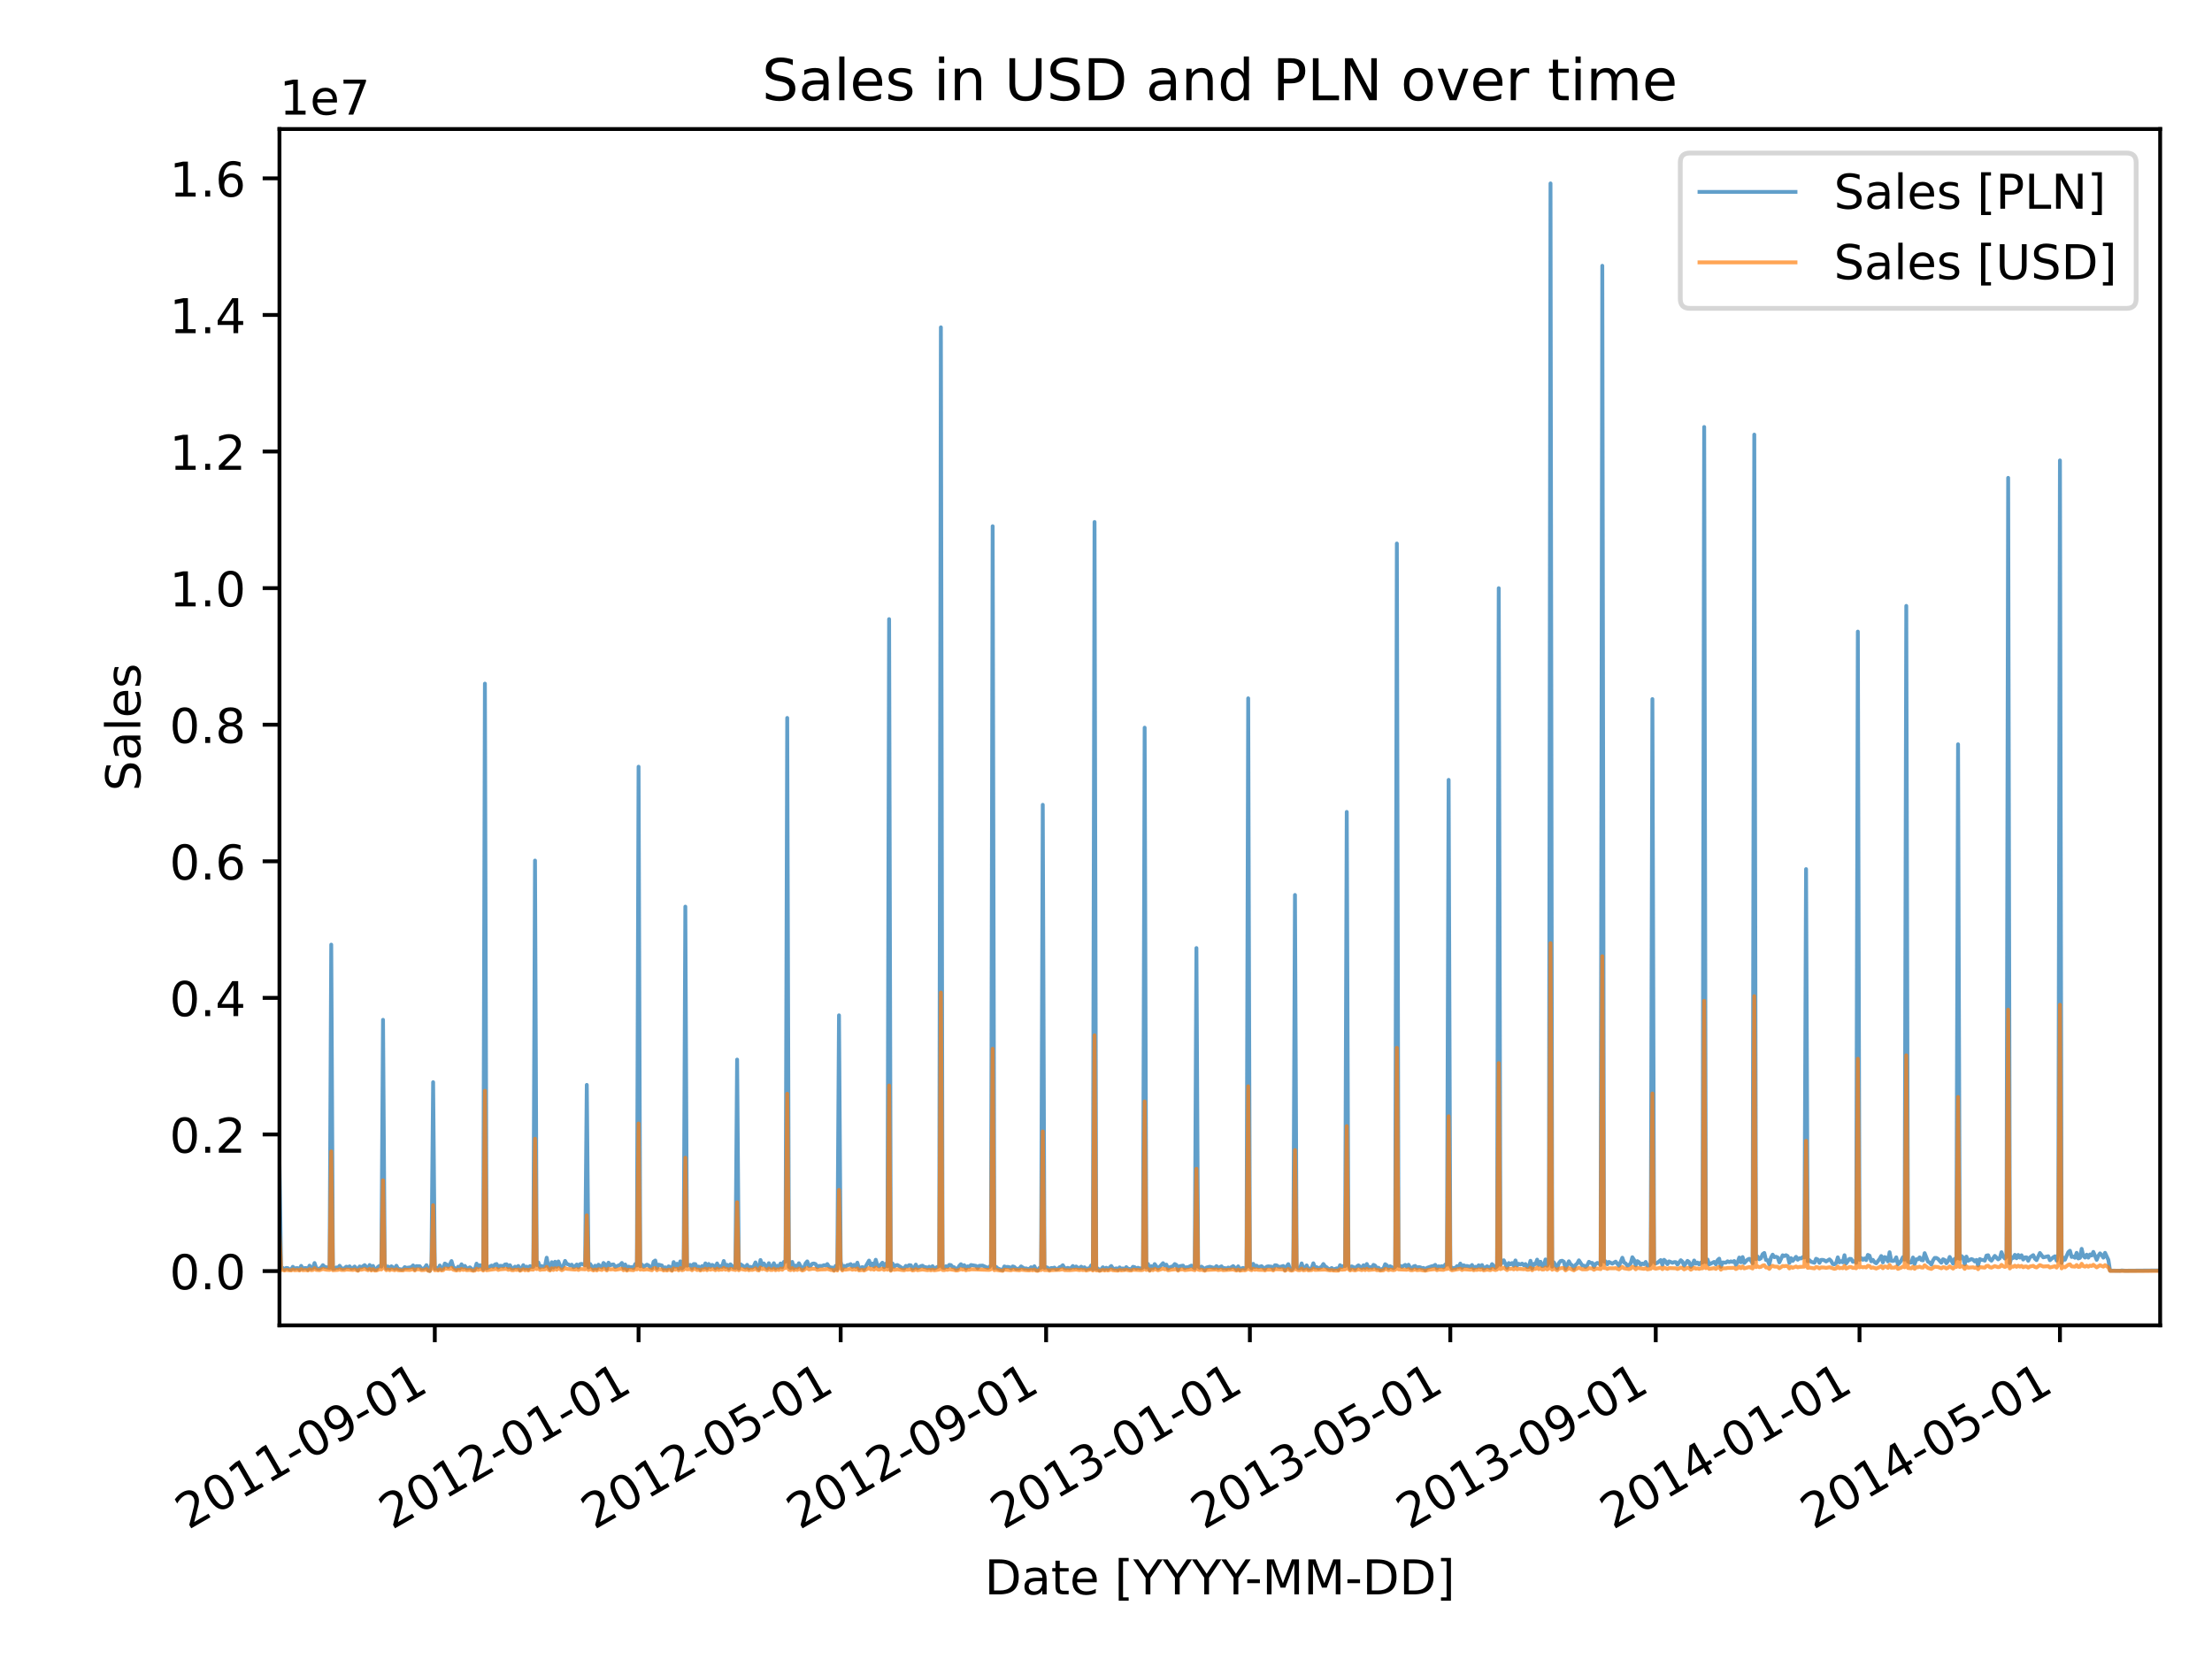 <?xml version="1.0" encoding="utf-8" standalone="no"?>
<!DOCTYPE svg PUBLIC "-//W3C//DTD SVG 1.1//EN"
  "http://www.w3.org/Graphics/SVG/1.1/DTD/svg11.dtd">
<!-- Created with matplotlib (https://matplotlib.org/) -->
<svg height="345.6pt" version="1.1" viewBox="0 0 460.8 345.6" width="460.8pt" xmlns="http://www.w3.org/2000/svg" xmlns:xlink="http://www.w3.org/1999/xlink">
 <defs>
  <style type="text/css">*{stroke-linecap:butt;stroke-linejoin:round;}</style>
 </defs>
 <g id="figure_1">
  <g id="patch_1">
   <path d="M 0 345.6 
L 460.8 345.6 
L 460.8 0 
L 0 0 
z
" style="fill:#ffffff;"/>
  </g>
  <g id="axes_1">
   <g id="patch_2">
    <path d="M 58.218 276.1 
L 450 276.1 
L 450 26.88 
L 58.218 26.88 
z
" style="fill:#ffffff;"/>
   </g>
   <g id="matplotlib.axis_1">
    <g id="xtick_1">
     <g id="line2d_1">
      <defs>
       <path d="M 0 0 
L 0 3.5 
" id="m1f95fbb16a" style="stroke:#000000;stroke-width:0.8;"/>
      </defs>
      <g>
       <use style="stroke:#000000;stroke-width:0.8;" x="90.577" xlink:href="#m1f95fbb16a" y="276.1"/>
      </g>
     </g>
     <g id="text_1">
      <!-- 2011-09-01 -->
      <g transform="translate(39.207 318.739)rotate(-30)scale(0.1 -0.1)">
       <defs>
        <path d="M 19.188 8.297 
L 53.609 8.297 
L 53.609 0 
L 7.328 0 
L 7.328 8.297 
Q 12.938 14.109 22.625 23.891 
Q 32.328 33.688 34.812 36.531 
Q 39.547 41.844 41.422 45.531 
Q 43.312 49.219 43.312 52.781 
Q 43.312 58.594 39.234 62.25 
Q 35.156 65.922 28.609 65.922 
Q 23.969 65.922 18.812 64.312 
Q 13.672 62.703 7.812 59.422 
L 7.812 69.391 
Q 13.766 71.781 18.938 73 
Q 24.125 74.219 28.422 74.219 
Q 39.75 74.219 46.484 68.547 
Q 53.219 62.891 53.219 53.422 
Q 53.219 48.922 51.531 44.891 
Q 49.859 40.875 45.406 35.406 
Q 44.188 33.984 37.641 27.219 
Q 31.109 20.453 19.188 8.297 
z
" id="DejaVuSans-50"/>
        <path d="M 31.781 66.406 
Q 24.172 66.406 20.328 58.906 
Q 16.5 51.422 16.5 36.375 
Q 16.5 21.391 20.328 13.891 
Q 24.172 6.391 31.781 6.391 
Q 39.453 6.391 43.281 13.891 
Q 47.125 21.391 47.125 36.375 
Q 47.125 51.422 43.281 58.906 
Q 39.453 66.406 31.781 66.406 
z
M 31.781 74.219 
Q 44.047 74.219 50.516 64.516 
Q 56.984 54.828 56.984 36.375 
Q 56.984 17.969 50.516 8.266 
Q 44.047 -1.422 31.781 -1.422 
Q 19.531 -1.422 13.062 8.266 
Q 6.594 17.969 6.594 36.375 
Q 6.594 54.828 13.062 64.516 
Q 19.531 74.219 31.781 74.219 
z
" id="DejaVuSans-48"/>
        <path d="M 12.406 8.297 
L 28.516 8.297 
L 28.516 63.922 
L 10.984 60.406 
L 10.984 69.391 
L 28.422 72.906 
L 38.281 72.906 
L 38.281 8.297 
L 54.391 8.297 
L 54.391 0 
L 12.406 0 
z
" id="DejaVuSans-49"/>
        <path d="M 4.891 31.391 
L 31.203 31.391 
L 31.203 23.391 
L 4.891 23.391 
z
" id="DejaVuSans-45"/>
        <path d="M 10.984 1.516 
L 10.984 10.5 
Q 14.703 8.734 18.5 7.812 
Q 22.312 6.891 25.984 6.891 
Q 35.75 6.891 40.891 13.453 
Q 46.047 20.016 46.781 33.406 
Q 43.953 29.203 39.594 26.953 
Q 35.25 24.703 29.984 24.703 
Q 19.047 24.703 12.672 31.312 
Q 6.297 37.938 6.297 49.422 
Q 6.297 60.641 12.938 67.422 
Q 19.578 74.219 30.609 74.219 
Q 43.266 74.219 49.922 64.516 
Q 56.594 54.828 56.594 36.375 
Q 56.594 19.141 48.406 8.859 
Q 40.234 -1.422 26.422 -1.422 
Q 22.703 -1.422 18.891 -0.688 
Q 15.094 0.047 10.984 1.516 
z
M 30.609 32.422 
Q 37.25 32.422 41.125 36.953 
Q 45.016 41.5 45.016 49.422 
Q 45.016 57.281 41.125 61.844 
Q 37.25 66.406 30.609 66.406 
Q 23.969 66.406 20.094 61.844 
Q 16.219 57.281 16.219 49.422 
Q 16.219 41.5 20.094 36.953 
Q 23.969 32.422 30.609 32.422 
z
" id="DejaVuSans-57"/>
       </defs>
       <use xlink:href="#DejaVuSans-50"/>
       <use x="63.623" xlink:href="#DejaVuSans-48"/>
       <use x="127.246" xlink:href="#DejaVuSans-49"/>
       <use x="190.869" xlink:href="#DejaVuSans-49"/>
       <use x="254.492" xlink:href="#DejaVuSans-45"/>
       <use x="290.576" xlink:href="#DejaVuSans-48"/>
       <use x="354.199" xlink:href="#DejaVuSans-57"/>
       <use x="417.822" xlink:href="#DejaVuSans-45"/>
       <use x="453.906" xlink:href="#DejaVuSans-48"/>
       <use x="517.529" xlink:href="#DejaVuSans-49"/>
      </g>
     </g>
    </g>
    <g id="xtick_2">
     <g id="line2d_2">
      <g>
       <use style="stroke:#000000;stroke-width:0.8;" x="133.025" xlink:href="#m1f95fbb16a" y="276.1"/>
      </g>
     </g>
     <g id="text_2">
      <!-- 2012-01-01 -->
      <g transform="translate(81.656 318.739)rotate(-30)scale(0.1 -0.1)">
       <use xlink:href="#DejaVuSans-50"/>
       <use x="63.623" xlink:href="#DejaVuSans-48"/>
       <use x="127.246" xlink:href="#DejaVuSans-49"/>
       <use x="190.869" xlink:href="#DejaVuSans-50"/>
       <use x="254.492" xlink:href="#DejaVuSans-45"/>
       <use x="290.576" xlink:href="#DejaVuSans-48"/>
       <use x="354.199" xlink:href="#DejaVuSans-49"/>
       <use x="417.822" xlink:href="#DejaVuSans-45"/>
       <use x="453.906" xlink:href="#DejaVuSans-48"/>
       <use x="517.529" xlink:href="#DejaVuSans-49"/>
      </g>
     </g>
    </g>
    <g id="xtick_3">
     <g id="line2d_3">
      <g>
       <use style="stroke:#000000;stroke-width:0.8;" x="175.126" xlink:href="#m1f95fbb16a" y="276.1"/>
      </g>
     </g>
     <g id="text_3">
      <!-- 2012-05-01 -->
      <g transform="translate(123.757 318.739)rotate(-30)scale(0.1 -0.1)">
       <defs>
        <path d="M 10.797 72.906 
L 49.516 72.906 
L 49.516 64.594 
L 19.828 64.594 
L 19.828 46.734 
Q 21.969 47.469 24.109 47.828 
Q 26.266 48.188 28.422 48.188 
Q 40.625 48.188 47.75 41.5 
Q 54.891 34.812 54.891 23.391 
Q 54.891 11.625 47.562 5.094 
Q 40.234 -1.422 26.906 -1.422 
Q 22.312 -1.422 17.547 -0.641 
Q 12.797 0.141 7.719 1.703 
L 7.719 11.625 
Q 12.109 9.234 16.797 8.062 
Q 21.484 6.891 26.703 6.891 
Q 35.156 6.891 40.078 11.328 
Q 45.016 15.766 45.016 23.391 
Q 45.016 31 40.078 35.438 
Q 35.156 39.891 26.703 39.891 
Q 22.75 39.891 18.812 39.016 
Q 14.891 38.141 10.797 36.281 
z
" id="DejaVuSans-53"/>
       </defs>
       <use xlink:href="#DejaVuSans-50"/>
       <use x="63.623" xlink:href="#DejaVuSans-48"/>
       <use x="127.246" xlink:href="#DejaVuSans-49"/>
       <use x="190.869" xlink:href="#DejaVuSans-50"/>
       <use x="254.492" xlink:href="#DejaVuSans-45"/>
       <use x="290.576" xlink:href="#DejaVuSans-48"/>
       <use x="354.199" xlink:href="#DejaVuSans-53"/>
       <use x="417.822" xlink:href="#DejaVuSans-45"/>
       <use x="453.906" xlink:href="#DejaVuSans-48"/>
       <use x="517.529" xlink:href="#DejaVuSans-49"/>
      </g>
     </g>
    </g>
    <g id="xtick_4">
     <g id="line2d_4">
      <g>
       <use style="stroke:#000000;stroke-width:0.8;" x="217.923" xlink:href="#m1f95fbb16a" y="276.1"/>
      </g>
     </g>
     <g id="text_4">
      <!-- 2012-09-01 -->
      <g transform="translate(166.554 318.739)rotate(-30)scale(0.1 -0.1)">
       <use xlink:href="#DejaVuSans-50"/>
       <use x="63.623" xlink:href="#DejaVuSans-48"/>
       <use x="127.246" xlink:href="#DejaVuSans-49"/>
       <use x="190.869" xlink:href="#DejaVuSans-50"/>
       <use x="254.492" xlink:href="#DejaVuSans-45"/>
       <use x="290.576" xlink:href="#DejaVuSans-48"/>
       <use x="354.199" xlink:href="#DejaVuSans-57"/>
       <use x="417.822" xlink:href="#DejaVuSans-45"/>
       <use x="453.906" xlink:href="#DejaVuSans-48"/>
       <use x="517.529" xlink:href="#DejaVuSans-49"/>
      </g>
     </g>
    </g>
    <g id="xtick_5">
     <g id="line2d_5">
      <g>
       <use style="stroke:#000000;stroke-width:0.8;" x="260.372" xlink:href="#m1f95fbb16a" y="276.1"/>
      </g>
     </g>
     <g id="text_5">
      <!-- 2013-01-01 -->
      <g transform="translate(209.003 318.739)rotate(-30)scale(0.1 -0.1)">
       <defs>
        <path d="M 40.578 39.312 
Q 47.656 37.797 51.625 33 
Q 55.609 28.219 55.609 21.188 
Q 55.609 10.406 48.188 4.484 
Q 40.766 -1.422 27.094 -1.422 
Q 22.516 -1.422 17.656 -0.516 
Q 12.797 0.391 7.625 2.203 
L 7.625 11.719 
Q 11.719 9.328 16.594 8.109 
Q 21.484 6.891 26.812 6.891 
Q 36.078 6.891 40.938 10.547 
Q 45.797 14.203 45.797 21.188 
Q 45.797 27.641 41.281 31.266 
Q 36.766 34.906 28.719 34.906 
L 20.219 34.906 
L 20.219 43.016 
L 29.109 43.016 
Q 36.375 43.016 40.234 45.922 
Q 44.094 48.828 44.094 54.297 
Q 44.094 59.906 40.109 62.906 
Q 36.141 65.922 28.719 65.922 
Q 24.656 65.922 20.016 65.031 
Q 15.375 64.156 9.812 62.312 
L 9.812 71.094 
Q 15.438 72.656 20.344 73.438 
Q 25.25 74.219 29.594 74.219 
Q 40.828 74.219 47.359 69.109 
Q 53.906 64.016 53.906 55.328 
Q 53.906 49.266 50.438 45.094 
Q 46.969 40.922 40.578 39.312 
z
" id="DejaVuSans-51"/>
       </defs>
       <use xlink:href="#DejaVuSans-50"/>
       <use x="63.623" xlink:href="#DejaVuSans-48"/>
       <use x="127.246" xlink:href="#DejaVuSans-49"/>
       <use x="190.869" xlink:href="#DejaVuSans-51"/>
       <use x="254.492" xlink:href="#DejaVuSans-45"/>
       <use x="290.576" xlink:href="#DejaVuSans-48"/>
       <use x="354.199" xlink:href="#DejaVuSans-49"/>
       <use x="417.822" xlink:href="#DejaVuSans-45"/>
       <use x="453.906" xlink:href="#DejaVuSans-48"/>
       <use x="517.529" xlink:href="#DejaVuSans-49"/>
      </g>
     </g>
    </g>
    <g id="xtick_6">
     <g id="line2d_6">
      <g>
       <use style="stroke:#000000;stroke-width:0.8;" x="302.125" xlink:href="#m1f95fbb16a" y="276.1"/>
      </g>
     </g>
     <g id="text_6">
      <!-- 2013-05-01 -->
      <g transform="translate(250.755 318.739)rotate(-30)scale(0.1 -0.1)">
       <use xlink:href="#DejaVuSans-50"/>
       <use x="63.623" xlink:href="#DejaVuSans-48"/>
       <use x="127.246" xlink:href="#DejaVuSans-49"/>
       <use x="190.869" xlink:href="#DejaVuSans-51"/>
       <use x="254.492" xlink:href="#DejaVuSans-45"/>
       <use x="290.576" xlink:href="#DejaVuSans-48"/>
       <use x="354.199" xlink:href="#DejaVuSans-53"/>
       <use x="417.822" xlink:href="#DejaVuSans-45"/>
       <use x="453.906" xlink:href="#DejaVuSans-48"/>
       <use x="517.529" xlink:href="#DejaVuSans-49"/>
      </g>
     </g>
    </g>
    <g id="xtick_7">
     <g id="line2d_7">
      <g>
       <use style="stroke:#000000;stroke-width:0.8;" x="344.922" xlink:href="#m1f95fbb16a" y="276.1"/>
      </g>
     </g>
     <g id="text_7">
      <!-- 2013-09-01 -->
      <g transform="translate(293.552 318.739)rotate(-30)scale(0.1 -0.1)">
       <use xlink:href="#DejaVuSans-50"/>
       <use x="63.623" xlink:href="#DejaVuSans-48"/>
       <use x="127.246" xlink:href="#DejaVuSans-49"/>
       <use x="190.869" xlink:href="#DejaVuSans-51"/>
       <use x="254.492" xlink:href="#DejaVuSans-45"/>
       <use x="290.576" xlink:href="#DejaVuSans-48"/>
       <use x="354.199" xlink:href="#DejaVuSans-57"/>
       <use x="417.822" xlink:href="#DejaVuSans-45"/>
       <use x="453.906" xlink:href="#DejaVuSans-48"/>
       <use x="517.529" xlink:href="#DejaVuSans-49"/>
      </g>
     </g>
    </g>
    <g id="xtick_8">
     <g id="line2d_8">
      <g>
       <use style="stroke:#000000;stroke-width:0.8;" x="387.371" xlink:href="#m1f95fbb16a" y="276.1"/>
      </g>
     </g>
     <g id="text_8">
      <!-- 2014-01-01 -->
      <g transform="translate(336.001 318.739)rotate(-30)scale(0.1 -0.1)">
       <defs>
        <path d="M 37.797 64.312 
L 12.891 25.391 
L 37.797 25.391 
z
M 35.203 72.906 
L 47.609 72.906 
L 47.609 25.391 
L 58.016 25.391 
L 58.016 17.188 
L 47.609 17.188 
L 47.609 0 
L 37.797 0 
L 37.797 17.188 
L 4.891 17.188 
L 4.891 26.703 
z
" id="DejaVuSans-52"/>
       </defs>
       <use xlink:href="#DejaVuSans-50"/>
       <use x="63.623" xlink:href="#DejaVuSans-48"/>
       <use x="127.246" xlink:href="#DejaVuSans-49"/>
       <use x="190.869" xlink:href="#DejaVuSans-52"/>
       <use x="254.492" xlink:href="#DejaVuSans-45"/>
       <use x="290.576" xlink:href="#DejaVuSans-48"/>
       <use x="354.199" xlink:href="#DejaVuSans-49"/>
       <use x="417.822" xlink:href="#DejaVuSans-45"/>
       <use x="453.906" xlink:href="#DejaVuSans-48"/>
       <use x="517.529" xlink:href="#DejaVuSans-49"/>
      </g>
     </g>
    </g>
    <g id="xtick_9">
     <g id="line2d_9">
      <g>
       <use style="stroke:#000000;stroke-width:0.8;" x="429.124" xlink:href="#m1f95fbb16a" y="276.1"/>
      </g>
     </g>
     <g id="text_9">
      <!-- 2014-05-01 -->
      <g transform="translate(377.754 318.739)rotate(-30)scale(0.1 -0.1)">
       <use xlink:href="#DejaVuSans-50"/>
       <use x="63.623" xlink:href="#DejaVuSans-48"/>
       <use x="127.246" xlink:href="#DejaVuSans-49"/>
       <use x="190.869" xlink:href="#DejaVuSans-52"/>
       <use x="254.492" xlink:href="#DejaVuSans-45"/>
       <use x="290.576" xlink:href="#DejaVuSans-48"/>
       <use x="354.199" xlink:href="#DejaVuSans-53"/>
       <use x="417.822" xlink:href="#DejaVuSans-45"/>
       <use x="453.906" xlink:href="#DejaVuSans-48"/>
       <use x="517.529" xlink:href="#DejaVuSans-49"/>
      </g>
     </g>
    </g>
    <g id="text_10">
     <!-- Date [YYYY-MM-DD] -->
     <g transform="translate(205.11 332.138)scale(0.1 -0.1)">
      <defs>
       <path d="M 19.672 64.797 
L 19.672 8.109 
L 31.594 8.109 
Q 46.688 8.109 53.688 14.938 
Q 60.688 21.781 60.688 36.531 
Q 60.688 51.172 53.688 57.984 
Q 46.688 64.797 31.594 64.797 
z
M 9.812 72.906 
L 30.078 72.906 
Q 51.266 72.906 61.172 64.094 
Q 71.094 55.281 71.094 36.531 
Q 71.094 17.672 61.125 8.828 
Q 51.172 0 30.078 0 
L 9.812 0 
z
" id="DejaVuSans-68"/>
       <path d="M 34.281 27.484 
Q 23.391 27.484 19.188 25 
Q 14.984 22.516 14.984 16.5 
Q 14.984 11.719 18.141 8.906 
Q 21.297 6.109 26.703 6.109 
Q 34.188 6.109 38.703 11.406 
Q 43.219 16.703 43.219 25.484 
L 43.219 27.484 
z
M 52.203 31.203 
L 52.203 0 
L 43.219 0 
L 43.219 8.297 
Q 40.141 3.328 35.547 0.953 
Q 30.953 -1.422 24.312 -1.422 
Q 15.922 -1.422 10.953 3.297 
Q 6 8.016 6 15.922 
Q 6 25.141 12.172 29.828 
Q 18.359 34.516 30.609 34.516 
L 43.219 34.516 
L 43.219 35.406 
Q 43.219 41.609 39.141 45 
Q 35.062 48.391 27.688 48.391 
Q 23 48.391 18.547 47.266 
Q 14.109 46.141 10.016 43.891 
L 10.016 52.203 
Q 14.938 54.109 19.578 55.047 
Q 24.219 56 28.609 56 
Q 40.484 56 46.344 49.844 
Q 52.203 43.703 52.203 31.203 
z
" id="DejaVuSans-97"/>
       <path d="M 18.312 70.219 
L 18.312 54.688 
L 36.812 54.688 
L 36.812 47.703 
L 18.312 47.703 
L 18.312 18.016 
Q 18.312 11.328 20.141 9.422 
Q 21.969 7.516 27.594 7.516 
L 36.812 7.516 
L 36.812 0 
L 27.594 0 
Q 17.188 0 13.234 3.875 
Q 9.281 7.766 9.281 18.016 
L 9.281 47.703 
L 2.688 47.703 
L 2.688 54.688 
L 9.281 54.688 
L 9.281 70.219 
z
" id="DejaVuSans-116"/>
       <path d="M 56.203 29.594 
L 56.203 25.203 
L 14.891 25.203 
Q 15.484 15.922 20.484 11.062 
Q 25.484 6.203 34.422 6.203 
Q 39.594 6.203 44.453 7.469 
Q 49.312 8.734 54.109 11.281 
L 54.109 2.781 
Q 49.266 0.734 44.188 -0.344 
Q 39.109 -1.422 33.891 -1.422 
Q 20.797 -1.422 13.156 6.188 
Q 5.516 13.812 5.516 26.812 
Q 5.516 40.234 12.766 48.109 
Q 20.016 56 32.328 56 
Q 43.359 56 49.781 48.891 
Q 56.203 41.797 56.203 29.594 
z
M 47.219 32.234 
Q 47.125 39.594 43.094 43.984 
Q 39.062 48.391 32.422 48.391 
Q 24.906 48.391 20.391 44.141 
Q 15.875 39.891 15.188 32.172 
z
" id="DejaVuSans-101"/>
       <path id="DejaVuSans-32"/>
       <path d="M 8.594 75.984 
L 29.297 75.984 
L 29.297 69 
L 17.578 69 
L 17.578 -6.203 
L 29.297 -6.203 
L 29.297 -13.188 
L 8.594 -13.188 
z
" id="DejaVuSans-91"/>
       <path d="M -0.203 72.906 
L 10.406 72.906 
L 30.609 42.922 
L 50.688 72.906 
L 61.281 72.906 
L 35.5 34.719 
L 35.5 0 
L 25.594 0 
L 25.594 34.719 
z
" id="DejaVuSans-89"/>
       <path d="M 9.812 72.906 
L 24.516 72.906 
L 43.109 23.297 
L 61.812 72.906 
L 76.516 72.906 
L 76.516 0 
L 66.891 0 
L 66.891 64.016 
L 48.094 14.016 
L 38.188 14.016 
L 19.391 64.016 
L 19.391 0 
L 9.812 0 
z
" id="DejaVuSans-77"/>
       <path d="M 30.422 75.984 
L 30.422 -13.188 
L 9.719 -13.188 
L 9.719 -6.203 
L 21.391 -6.203 
L 21.391 69 
L 9.719 69 
L 9.719 75.984 
z
" id="DejaVuSans-93"/>
      </defs>
      <use xlink:href="#DejaVuSans-68"/>
      <use x="77.002" xlink:href="#DejaVuSans-97"/>
      <use x="138.281" xlink:href="#DejaVuSans-116"/>
      <use x="177.49" xlink:href="#DejaVuSans-101"/>
      <use x="239.014" xlink:href="#DejaVuSans-32"/>
      <use x="270.801" xlink:href="#DejaVuSans-91"/>
      <use x="309.814" xlink:href="#DejaVuSans-89"/>
      <use x="370.898" xlink:href="#DejaVuSans-89"/>
      <use x="431.982" xlink:href="#DejaVuSans-89"/>
      <use x="493.066" xlink:href="#DejaVuSans-89"/>
      <use x="542.275" xlink:href="#DejaVuSans-45"/>
      <use x="578.359" xlink:href="#DejaVuSans-77"/>
      <use x="664.639" xlink:href="#DejaVuSans-77"/>
      <use x="750.918" xlink:href="#DejaVuSans-45"/>
      <use x="787.002" xlink:href="#DejaVuSans-68"/>
      <use x="864.004" xlink:href="#DejaVuSans-68"/>
      <use x="941.006" xlink:href="#DejaVuSans-93"/>
     </g>
    </g>
   </g>
   <g id="matplotlib.axis_2">
    <g id="ytick_1">
     <g id="line2d_10">
      <defs>
       <path d="M 0 0 
L -3.5 0 
" id="m2a3fad54c3" style="stroke:#000000;stroke-width:0.8;"/>
      </defs>
      <g>
       <use style="stroke:#000000;stroke-width:0.8;" x="58.218" xlink:href="#m2a3fad54c3" y="264.783"/>
      </g>
     </g>
     <g id="text_11">
      <!-- 0.0 -->
      <g transform="translate(35.315 268.582)scale(0.1 -0.1)">
       <defs>
        <path d="M 10.688 12.406 
L 21 12.406 
L 21 0 
L 10.688 0 
z
" id="DejaVuSans-46"/>
       </defs>
       <use xlink:href="#DejaVuSans-48"/>
       <use x="63.623" xlink:href="#DejaVuSans-46"/>
       <use x="95.41" xlink:href="#DejaVuSans-48"/>
      </g>
     </g>
    </g>
    <g id="ytick_2">
     <g id="line2d_11">
      <g>
       <use style="stroke:#000000;stroke-width:0.8;" x="58.218" xlink:href="#m2a3fad54c3" y="236.33"/>
      </g>
     </g>
     <g id="text_12">
      <!-- 0.2 -->
      <g transform="translate(35.315 240.129)scale(0.1 -0.1)">
       <use xlink:href="#DejaVuSans-48"/>
       <use x="63.623" xlink:href="#DejaVuSans-46"/>
       <use x="95.41" xlink:href="#DejaVuSans-50"/>
      </g>
     </g>
    </g>
    <g id="ytick_3">
     <g id="line2d_12">
      <g>
       <use style="stroke:#000000;stroke-width:0.8;" x="58.218" xlink:href="#m2a3fad54c3" y="207.876"/>
      </g>
     </g>
     <g id="text_13">
      <!-- 0.4 -->
      <g transform="translate(35.315 211.676)scale(0.1 -0.1)">
       <use xlink:href="#DejaVuSans-48"/>
       <use x="63.623" xlink:href="#DejaVuSans-46"/>
       <use x="95.41" xlink:href="#DejaVuSans-52"/>
      </g>
     </g>
    </g>
    <g id="ytick_4">
     <g id="line2d_13">
      <g>
       <use style="stroke:#000000;stroke-width:0.8;" x="58.218" xlink:href="#m2a3fad54c3" y="179.423"/>
      </g>
     </g>
     <g id="text_14">
      <!-- 0.6 -->
      <g transform="translate(35.315 183.222)scale(0.1 -0.1)">
       <defs>
        <path d="M 33.016 40.375 
Q 26.375 40.375 22.484 35.828 
Q 18.609 31.297 18.609 23.391 
Q 18.609 15.531 22.484 10.953 
Q 26.375 6.391 33.016 6.391 
Q 39.656 6.391 43.531 10.953 
Q 47.406 15.531 47.406 23.391 
Q 47.406 31.297 43.531 35.828 
Q 39.656 40.375 33.016 40.375 
z
M 52.594 71.297 
L 52.594 62.312 
Q 48.875 64.062 45.094 64.984 
Q 41.312 65.922 37.594 65.922 
Q 27.828 65.922 22.672 59.328 
Q 17.531 52.734 16.797 39.406 
Q 19.672 43.656 24.016 45.922 
Q 28.375 48.188 33.594 48.188 
Q 44.578 48.188 50.953 41.516 
Q 57.328 34.859 57.328 23.391 
Q 57.328 12.156 50.688 5.359 
Q 44.047 -1.422 33.016 -1.422 
Q 20.359 -1.422 13.672 8.266 
Q 6.984 17.969 6.984 36.375 
Q 6.984 53.656 15.188 63.938 
Q 23.391 74.219 37.203 74.219 
Q 40.922 74.219 44.703 73.484 
Q 48.484 72.75 52.594 71.297 
z
" id="DejaVuSans-54"/>
       </defs>
       <use xlink:href="#DejaVuSans-48"/>
       <use x="63.623" xlink:href="#DejaVuSans-46"/>
       <use x="95.41" xlink:href="#DejaVuSans-54"/>
      </g>
     </g>
    </g>
    <g id="ytick_5">
     <g id="line2d_14">
      <g>
       <use style="stroke:#000000;stroke-width:0.8;" x="58.218" xlink:href="#m2a3fad54c3" y="150.97"/>
      </g>
     </g>
     <g id="text_15">
      <!-- 0.8 -->
      <g transform="translate(35.315 154.769)scale(0.1 -0.1)">
       <defs>
        <path d="M 31.781 34.625 
Q 24.75 34.625 20.719 30.859 
Q 16.703 27.094 16.703 20.516 
Q 16.703 13.922 20.719 10.156 
Q 24.75 6.391 31.781 6.391 
Q 38.812 6.391 42.859 10.172 
Q 46.922 13.969 46.922 20.516 
Q 46.922 27.094 42.891 30.859 
Q 38.875 34.625 31.781 34.625 
z
M 21.922 38.812 
Q 15.578 40.375 12.031 44.719 
Q 8.5 49.078 8.5 55.328 
Q 8.5 64.062 14.719 69.141 
Q 20.953 74.219 31.781 74.219 
Q 42.672 74.219 48.875 69.141 
Q 55.078 64.062 55.078 55.328 
Q 55.078 49.078 51.531 44.719 
Q 48 40.375 41.703 38.812 
Q 48.828 37.156 52.797 32.312 
Q 56.781 27.484 56.781 20.516 
Q 56.781 9.906 50.312 4.234 
Q 43.844 -1.422 31.781 -1.422 
Q 19.734 -1.422 13.25 4.234 
Q 6.781 9.906 6.781 20.516 
Q 6.781 27.484 10.781 32.312 
Q 14.797 37.156 21.922 38.812 
z
M 18.312 54.391 
Q 18.312 48.734 21.844 45.562 
Q 25.391 42.391 31.781 42.391 
Q 38.141 42.391 41.719 45.562 
Q 45.312 48.734 45.312 54.391 
Q 45.312 60.062 41.719 63.234 
Q 38.141 66.406 31.781 66.406 
Q 25.391 66.406 21.844 63.234 
Q 18.312 60.062 18.312 54.391 
z
" id="DejaVuSans-56"/>
       </defs>
       <use xlink:href="#DejaVuSans-48"/>
       <use x="63.623" xlink:href="#DejaVuSans-46"/>
       <use x="95.41" xlink:href="#DejaVuSans-56"/>
      </g>
     </g>
    </g>
    <g id="ytick_6">
     <g id="line2d_15">
      <g>
       <use style="stroke:#000000;stroke-width:0.8;" x="58.218" xlink:href="#m2a3fad54c3" y="122.516"/>
      </g>
     </g>
     <g id="text_16">
      <!-- 1.0 -->
      <g transform="translate(35.315 126.315)scale(0.1 -0.1)">
       <use xlink:href="#DejaVuSans-49"/>
       <use x="63.623" xlink:href="#DejaVuSans-46"/>
       <use x="95.41" xlink:href="#DejaVuSans-48"/>
      </g>
     </g>
    </g>
    <g id="ytick_7">
     <g id="line2d_16">
      <g>
       <use style="stroke:#000000;stroke-width:0.8;" x="58.218" xlink:href="#m2a3fad54c3" y="94.063"/>
      </g>
     </g>
     <g id="text_17">
      <!-- 1.2 -->
      <g transform="translate(35.315 97.862)scale(0.1 -0.1)">
       <use xlink:href="#DejaVuSans-49"/>
       <use x="63.623" xlink:href="#DejaVuSans-46"/>
       <use x="95.41" xlink:href="#DejaVuSans-50"/>
      </g>
     </g>
    </g>
    <g id="ytick_8">
     <g id="line2d_17">
      <g>
       <use style="stroke:#000000;stroke-width:0.8;" x="58.218" xlink:href="#m2a3fad54c3" y="65.609"/>
      </g>
     </g>
     <g id="text_18">
      <!-- 1.4 -->
      <g transform="translate(35.315 69.408)scale(0.1 -0.1)">
       <use xlink:href="#DejaVuSans-49"/>
       <use x="63.623" xlink:href="#DejaVuSans-46"/>
       <use x="95.41" xlink:href="#DejaVuSans-52"/>
      </g>
     </g>
    </g>
    <g id="ytick_9">
     <g id="line2d_18">
      <g>
       <use style="stroke:#000000;stroke-width:0.8;" x="58.218" xlink:href="#m2a3fad54c3" y="37.156"/>
      </g>
     </g>
     <g id="text_19">
      <!-- 1.6 -->
      <g transform="translate(35.315 40.955)scale(0.1 -0.1)">
       <use xlink:href="#DejaVuSans-49"/>
       <use x="63.623" xlink:href="#DejaVuSans-46"/>
       <use x="95.41" xlink:href="#DejaVuSans-54"/>
      </g>
     </g>
    </g>
    <g id="text_20">
     <!-- Sales -->
     <g transform="translate(29.235 164.799)rotate(-90)scale(0.1 -0.1)">
      <defs>
       <path d="M 53.516 70.516 
L 53.516 60.891 
Q 47.906 63.578 42.922 64.891 
Q 37.938 66.219 33.297 66.219 
Q 25.25 66.219 20.875 63.094 
Q 16.5 59.969 16.5 54.203 
Q 16.5 49.359 19.406 46.891 
Q 22.312 44.438 30.422 42.922 
L 36.375 41.703 
Q 47.406 39.594 52.656 34.297 
Q 57.906 29 57.906 20.125 
Q 57.906 9.516 50.797 4.047 
Q 43.703 -1.422 29.984 -1.422 
Q 24.812 -1.422 18.969 -0.25 
Q 13.141 0.922 6.891 3.219 
L 6.891 13.375 
Q 12.891 10.016 18.656 8.297 
Q 24.422 6.594 29.984 6.594 
Q 38.422 6.594 43.016 9.906 
Q 47.609 13.234 47.609 19.391 
Q 47.609 24.75 44.312 27.781 
Q 41.016 30.812 33.5 32.328 
L 27.484 33.5 
Q 16.453 35.688 11.516 40.375 
Q 6.594 45.062 6.594 53.422 
Q 6.594 63.094 13.406 68.656 
Q 20.219 74.219 32.172 74.219 
Q 37.312 74.219 42.625 73.281 
Q 47.953 72.359 53.516 70.516 
z
" id="DejaVuSans-83"/>
       <path d="M 9.422 75.984 
L 18.406 75.984 
L 18.406 0 
L 9.422 0 
z
" id="DejaVuSans-108"/>
       <path d="M 44.281 53.078 
L 44.281 44.578 
Q 40.484 46.531 36.375 47.5 
Q 32.281 48.484 27.875 48.484 
Q 21.188 48.484 17.844 46.438 
Q 14.5 44.391 14.5 40.281 
Q 14.5 37.156 16.891 35.375 
Q 19.281 33.594 26.516 31.984 
L 29.594 31.297 
Q 39.156 29.25 43.188 25.516 
Q 47.219 21.781 47.219 15.094 
Q 47.219 7.469 41.188 3.016 
Q 35.156 -1.422 24.609 -1.422 
Q 20.219 -1.422 15.453 -0.562 
Q 10.688 0.297 5.422 2 
L 5.422 11.281 
Q 10.406 8.688 15.234 7.391 
Q 20.062 6.109 24.812 6.109 
Q 31.156 6.109 34.562 8.281 
Q 37.984 10.453 37.984 14.406 
Q 37.984 18.062 35.516 20.016 
Q 33.062 21.969 24.703 23.781 
L 21.578 24.516 
Q 13.234 26.266 9.516 29.906 
Q 5.812 33.547 5.812 39.891 
Q 5.812 47.609 11.281 51.797 
Q 16.75 56 26.812 56 
Q 31.781 56 36.172 55.266 
Q 40.578 54.547 44.281 53.078 
z
" id="DejaVuSans-115"/>
      </defs>
      <use xlink:href="#DejaVuSans-83"/>
      <use x="63.477" xlink:href="#DejaVuSans-97"/>
      <use x="124.756" xlink:href="#DejaVuSans-108"/>
      <use x="152.539" xlink:href="#DejaVuSans-101"/>
      <use x="214.062" xlink:href="#DejaVuSans-115"/>
     </g>
    </g>
    <g id="text_21">
     <!-- 1e7 -->
     <g transform="translate(58.218 23.88)scale(0.1 -0.1)">
      <defs>
       <path d="M 8.203 72.906 
L 55.078 72.906 
L 55.078 68.703 
L 28.609 0 
L 18.312 0 
L 43.219 64.594 
L 8.203 64.594 
z
" id="DejaVuSans-55"/>
      </defs>
      <use xlink:href="#DejaVuSans-49"/>
      <use x="63.623" xlink:href="#DejaVuSans-101"/>
      <use x="125.146" xlink:href="#DejaVuSans-55"/>
     </g>
    </g>
   </g>
   <g id="line2d_19">
    <path clip-path="url(#pd9dbd2e789)" d="M 58.218 242.625 
L 58.566 264.181 
L 58.914 264.132 
L 59.262 264.476 
L 59.61 264.139 
L 59.958 264.169 
L 60.306 264.449 
L 60.654 264.451 
L 61.002 263.898 
L 61.35 264.335 
L 61.697 264.171 
L 62.045 264.178 
L 62.393 264.477 
L 62.741 263.703 
L 63.089 264.303 
L 63.437 264.164 
L 63.785 264.16 
L 64.133 264.476 
L 64.481 263.655 
L 64.829 264.286 
L 65.177 264.152 
L 65.525 263.113 
L 65.873 264.13 
L 66.221 264.316 
L 66.569 264.282 
L 66.917 264.014 
L 67.265 263.553 
L 67.612 263.906 
L 68.656 264.134 
L 69.004 196.781 
L 69.352 264.323 
L 69.7 264.302 
L 70.048 264.035 
L 70.396 264.11 
L 70.744 263.684 
L 71.092 264.162 
L 71.44 264.297 
L 71.788 264.182 
L 72.136 263.871 
L 72.484 263.992 
L 72.832 263.803 
L 73.18 264.246 
L 73.527 264.146 
L 73.875 263.836 
L 74.571 264.623 
L 74.919 263.822 
L 75.267 264.02 
L 75.963 263.547 
L 76.659 264.326 
L 77.007 263.526 
L 77.355 264.448 
L 77.703 263.71 
L 78.051 264.472 
L 78.399 264.47 
L 78.747 263.909 
L 79.095 263.692 
L 79.442 263.861 
L 79.79 212.445 
L 80.138 263.19 
L 80.486 264.275 
L 80.834 263.846 
L 81.182 264.301 
L 81.53 263.788 
L 82.226 264.306 
L 82.574 263.674 
L 82.922 264.303 
L 83.618 264.463 
L 83.966 264.4 
L 84.314 263.962 
L 84.662 264.127 
L 85.705 263.975 
L 86.053 263.607 
L 86.401 264.454 
L 86.749 263.757 
L 87.445 263.783 
L 87.793 264.297 
L 88.141 264.298 
L 88.489 264.103 
L 88.837 263.553 
L 89.185 264.589 
L 89.533 264.752 
L 89.881 263.166 
L 90.229 225.44 
L 90.577 264.303 
L 90.925 264.124 
L 91.272 264.454 
L 91.62 263.624 
L 91.968 264.425 
L 92.316 264.249 
L 92.664 263.218 
L 93.012 263.411 
L 93.36 263.907 
L 93.708 263.411 
L 94.056 262.699 
L 94.404 263.872 
L 94.752 264.243 
L 95.1 264.436 
L 95.448 263.873 
L 95.796 264.262 
L 96.144 263.374 
L 96.492 264.04 
L 96.84 263.708 
L 97.187 264.242 
L 97.535 264.215 
L 97.883 264.006 
L 98.579 264.597 
L 98.927 264.41 
L 99.275 263.237 
L 99.623 264.015 
L 99.971 263.564 
L 100.319 263.661 
L 100.667 264.438 
L 101.015 142.414 
L 101.363 264.234 
L 102.407 263.644 
L 102.755 263.882 
L 103.102 263.428 
L 103.45 263.317 
L 103.798 264.05 
L 104.146 263.693 
L 104.494 263.705 
L 104.842 263.833 
L 105.19 263.415 
L 105.538 263.378 
L 105.886 264.025 
L 106.234 263.568 
L 106.582 264.23 
L 106.93 264.256 
L 107.278 263.867 
L 107.626 264.042 
L 107.974 263.722 
L 108.322 264.568 
L 108.67 264.209 
L 109.017 263.555 
L 109.365 264.263 
L 109.713 263.863 
L 110.061 264.399 
L 110.409 263.747 
L 110.757 263.927 
L 111.105 263.893 
L 111.453 179.268 
L 111.801 263.537 
L 112.149 262.997 
L 112.497 264.042 
L 112.845 263.744 
L 113.193 263.901 
L 113.541 263.733 
L 113.889 262.001 
L 114.237 263.901 
L 114.585 264.424 
L 114.932 262.936 
L 115.28 264.058 
L 115.628 262.849 
L 115.976 263.888 
L 116.324 262.779 
L 116.672 263.66 
L 117.02 264.207 
L 117.368 263.671 
L 117.716 262.67 
L 118.064 263.306 
L 118.412 263.396 
L 118.76 263.634 
L 119.108 263.452 
L 119.456 264 
L 119.804 263.779 
L 120.152 263.418 
L 120.5 264.018 
L 120.847 263.342 
L 121.195 263.288 
L 121.891 263.59 
L 122.239 225.998 
L 122.587 264.035 
L 122.935 263.318 
L 123.631 264.372 
L 123.979 263.666 
L 124.327 264.335 
L 124.675 263.453 
L 125.023 263.83 
L 125.371 264.032 
L 125.719 263.099 
L 126.067 263.44 
L 126.415 264.356 
L 126.762 263.042 
L 127.11 263.605 
L 127.458 263.442 
L 127.806 263.404 
L 128.154 263.929 
L 129.198 263.472 
L 129.546 263.095 
L 129.894 264.21 
L 130.242 263.417 
L 130.59 264.48 
L 130.938 263.848 
L 131.286 263.995 
L 131.634 263.964 
L 131.982 264.179 
L 132.33 263.325 
L 132.677 263.614 
L 133.025 159.719 
L 133.373 263.776 
L 133.721 263.444 
L 134.069 263.898 
L 134.765 263.455 
L 135.113 263.62 
L 135.461 264.005 
L 135.809 264.19 
L 136.157 262.831 
L 136.505 262.584 
L 136.853 264.205 
L 137.201 263.452 
L 137.897 263.625 
L 138.245 264.363 
L 138.592 264.013 
L 138.94 264.401 
L 139.288 263.799 
L 139.636 263.992 
L 139.984 264.595 
L 140.332 262.917 
L 140.68 263.845 
L 141.028 263.263 
L 141.376 264.303 
L 141.724 262.764 
L 142.072 264.24 
L 142.42 263.889 
L 142.768 188.866 
L 143.116 263.662 
L 143.812 263.502 
L 144.16 264.244 
L 144.507 263.324 
L 144.855 263.343 
L 145.203 264.087 
L 145.551 263.846 
L 145.899 264.425 
L 146.247 263.75 
L 146.595 264.049 
L 146.943 263.183 
L 147.291 264.222 
L 147.639 263.307 
L 147.987 263.893 
L 148.335 263.497 
L 148.683 263.645 
L 149.031 264.199 
L 149.379 263.192 
L 149.727 264.068 
L 150.075 263.74 
L 150.423 263.905 
L 150.77 262.687 
L 151.118 263.904 
L 151.466 263.487 
L 151.814 264.258 
L 152.162 263.384 
L 152.858 264.082 
L 153.206 264.105 
L 153.554 220.727 
L 153.902 264.271 
L 154.25 263.363 
L 155.294 264.052 
L 155.642 263.491 
L 155.99 264.249 
L 156.338 263.905 
L 156.685 264.059 
L 157.033 263.761 
L 157.381 262.984 
L 157.729 264.098 
L 158.077 264.397 
L 158.425 262.484 
L 158.773 263.571 
L 159.121 263.197 
L 159.817 264.224 
L 160.165 263.147 
L 160.513 264.064 
L 160.861 264.091 
L 161.209 263.153 
L 161.557 264.229 
L 161.905 263.681 
L 162.253 264.076 
L 162.6 263.206 
L 162.948 263.985 
L 163.296 262.878 
L 163.644 262.811 
L 163.992 149.56 
L 164.34 263.906 
L 164.688 264.188 
L 165.036 262.883 
L 165.384 264.211 
L 165.732 263.645 
L 166.08 264.055 
L 166.428 263.157 
L 167.124 264.401 
L 167.472 264.086 
L 167.82 263.178 
L 168.168 262.768 
L 168.515 263.73 
L 168.863 263.676 
L 169.211 263.269 
L 169.559 263.203 
L 169.907 263.339 
L 170.255 264.015 
L 170.603 263.715 
L 171.299 263.719 
L 171.647 263.55 
L 171.995 263.641 
L 172.343 263.328 
L 172.691 263.85 
L 173.039 264.046 
L 173.387 264.048 
L 173.735 264.605 
L 174.083 263.69 
L 174.43 264.402 
L 174.778 211.506 
L 175.126 262.808 
L 175.474 264.403 
L 175.822 263.701 
L 176.17 263.86 
L 176.518 263.547 
L 176.866 263.521 
L 177.214 263.341 
L 177.562 263.895 
L 177.91 263.491 
L 178.258 263.872 
L 178.606 263.036 
L 178.954 264.362 
L 179.302 264.064 
L 179.65 263.958 
L 179.998 264.405 
L 181.041 262.599 
L 181.389 263.604 
L 181.737 263.207 
L 182.085 263.838 
L 182.433 262.43 
L 182.781 263.592 
L 183.129 263.815 
L 183.825 263.043 
L 184.173 263.978 
L 184.521 263.251 
L 184.869 263.789 
L 185.217 128.98 
L 185.565 264.563 
L 185.913 263.186 
L 186.26 263.865 
L 186.608 263.592 
L 186.956 263.532 
L 188 264.18 
L 188.348 264.246 
L 188.696 263.709 
L 189.044 263.834 
L 189.392 263.556 
L 189.74 263.591 
L 190.088 264.356 
L 190.436 264.15 
L 190.784 263.438 
L 191.132 264.199 
L 191.828 263.756 
L 192.175 263.667 
L 192.523 263.938 
L 192.871 263.963 
L 193.219 264.181 
L 193.567 263.874 
L 193.915 264.268 
L 194.263 263.769 
L 194.611 264.268 
L 195.655 263.729 
L 196.003 68.187 
L 196.351 264.056 
L 196.699 264.155 
L 197.047 263.789 
L 197.395 263.947 
L 197.743 263.5 
L 198.09 263.54 
L 198.438 263.93 
L 198.786 263.998 
L 199.134 264.381 
L 199.482 264.327 
L 199.83 263.713 
L 200.178 263.357 
L 200.526 263.796 
L 200.874 263.562 
L 201.222 264.266 
L 201.57 263.798 
L 201.918 263.908 
L 202.266 263.524 
L 203.31 263.7 
L 203.658 264.193 
L 204.005 263.69 
L 204.701 263.646 
L 205.745 264.101 
L 206.093 263.973 
L 206.441 263.545 
L 206.789 109.621 
L 207.137 264.176 
L 207.485 263.899 
L 207.833 264.232 
L 208.877 264.617 
L 209.225 263.822 
L 209.573 263.956 
L 209.92 263.911 
L 210.268 263.981 
L 210.616 264.273 
L 210.964 263.82 
L 211.312 263.929 
L 211.66 264.323 
L 212.356 264.275 
L 212.704 263.818 
L 213.4 264.273 
L 213.748 264.219 
L 214.096 264.354 
L 214.444 264.342 
L 214.792 263.982 
L 215.14 264.302 
L 215.488 263.788 
L 215.835 264.526 
L 216.183 264.637 
L 216.531 264.118 
L 216.879 264.076 
L 217.227 167.654 
L 217.575 264.116 
L 217.923 263.968 
L 218.271 264.112 
L 218.619 264.519 
L 218.967 264.146 
L 219.315 264.175 
L 219.663 264.065 
L 220.011 264.427 
L 220.359 264.343 
L 220.707 263.986 
L 221.055 263.877 
L 221.403 263.569 
L 221.75 264.154 
L 222.098 264.24 
L 222.446 264.113 
L 222.794 264.248 
L 223.142 264.141 
L 223.49 263.734 
L 223.838 264.073 
L 224.186 263.833 
L 224.534 264.136 
L 224.882 264.176 
L 225.23 263.872 
L 225.578 264.164 
L 225.926 264 
L 226.274 264.439 
L 226.622 264.238 
L 226.97 264.273 
L 227.318 263.615 
L 227.665 264.424 
L 228.013 108.741 
L 228.361 264.346 
L 228.709 264.256 
L 229.057 264.661 
L 229.405 264.4 
L 229.753 263.992 
L 230.101 264.436 
L 230.449 264.093 
L 230.797 264.414 
L 231.493 263.733 
L 231.841 264.244 
L 232.189 264.344 
L 232.537 264.221 
L 232.885 264.52 
L 233.233 264.021 
L 233.58 264.35 
L 233.928 264.232 
L 234.276 264.424 
L 234.624 263.966 
L 234.972 264.283 
L 235.668 264.435 
L 236.016 263.899 
L 236.364 263.975 
L 236.712 264.266 
L 237.06 264.091 
L 237.408 264.231 
L 237.756 264.232 
L 238.104 263.992 
L 238.452 151.587 
L 238.8 264.055 
L 239.148 263.303 
L 239.495 264.591 
L 239.843 263.77 
L 240.191 264.198 
L 240.539 263.33 
L 241.235 264.284 
L 241.931 263.51 
L 242.279 263.141 
L 242.627 263.647 
L 242.975 263.445 
L 243.323 264.298 
L 243.671 263.989 
L 244.367 263.766 
L 244.715 263.324 
L 245.063 263.509 
L 245.41 264.522 
L 245.758 263.775 
L 246.454 263.65 
L 246.802 264.179 
L 247.15 263.994 
L 247.498 263.985 
L 248.194 263.64 
L 248.89 264.222 
L 249.238 197.495 
L 249.586 263.805 
L 249.934 264.112 
L 250.282 263.861 
L 250.63 264.113 
L 250.978 264.567 
L 251.325 264.058 
L 252.021 263.873 
L 252.717 264.081 
L 253.065 264.124 
L 253.413 263.752 
L 253.761 264.175 
L 254.457 263.797 
L 254.805 264.24 
L 255.153 264.15 
L 255.501 264.324 
L 255.849 264.051 
L 256.197 264.188 
L 256.893 263.749 
L 257.588 264.478 
L 257.936 263.8 
L 258.284 264.528 
L 258.632 264.229 
L 258.98 264.129 
L 259.328 264.334 
L 259.676 263.935 
L 260.024 145.472 
L 260.372 263.827 
L 260.72 264.238 
L 261.068 263.28 
L 261.416 263.944 
L 261.764 263.657 
L 262.112 263.989 
L 262.808 263.77 
L 263.503 264.375 
L 263.851 263.88 
L 264.199 263.795 
L 264.895 263.882 
L 265.243 264.385 
L 265.591 263.571 
L 265.939 263.598 
L 266.287 263.854 
L 266.635 263.933 
L 267.331 263.725 
L 267.679 264.586 
L 268.027 263.819 
L 268.375 263.35 
L 268.723 264.29 
L 269.07 264.52 
L 269.418 264.157 
L 269.766 186.437 
L 270.114 263.816 
L 270.462 264.233 
L 270.81 264.205 
L 271.158 263.186 
L 271.506 264.307 
L 271.854 264.156 
L 272.202 263.608 
L 272.55 264.341 
L 272.898 264.321 
L 273.246 264.147 
L 273.594 263.168 
L 273.942 264.055 
L 274.29 263.973 
L 274.638 264.237 
L 275.333 263.882 
L 275.681 263.314 
L 276.029 263.801 
L 276.377 264.004 
L 276.725 264.365 
L 277.073 264.354 
L 277.421 264.151 
L 277.769 264.452 
L 278.465 264.215 
L 278.813 264.502 
L 279.161 263.563 
L 279.509 263.917 
L 279.857 263.739 
L 280.205 263.742 
L 280.553 169.139 
L 280.901 263.468 
L 281.248 264.374 
L 281.596 263.816 
L 281.944 263.964 
L 282.292 264.364 
L 282.64 263.846 
L 282.988 263.597 
L 283.684 264.17 
L 284.032 263.584 
L 284.38 264.152 
L 284.728 263.309 
L 285.076 264.097 
L 285.424 263.941 
L 285.772 264.086 
L 286.12 263.493 
L 286.468 263.656 
L 286.816 264.225 
L 287.163 264.089 
L 287.511 264.504 
L 288.207 264.266 
L 288.555 263.36 
L 288.903 263.597 
L 289.251 264.209 
L 289.599 263.784 
L 290.295 264.19 
L 290.643 263.902 
L 290.991 113.221 
L 291.339 263.663 
L 291.687 263.692 
L 292.035 263.91 
L 292.731 263.497 
L 293.078 263.923 
L 293.426 263.466 
L 293.774 264.146 
L 294.122 264.268 
L 294.47 263.821 
L 294.818 263.713 
L 295.166 264.205 
L 295.514 263.957 
L 295.862 263.997 
L 296.21 264.18 
L 296.558 264.128 
L 296.906 264.554 
L 297.254 264.121 
L 298.298 263.772 
L 298.646 263.719 
L 298.993 263.491 
L 299.341 264.22 
L 299.689 263.798 
L 300.037 263.87 
L 300.385 263.767 
L 300.733 264.018 
L 301.081 263.424 
L 301.429 263.464 
L 301.777 162.458 
L 302.125 263.681 
L 302.473 264.296 
L 302.821 264.138 
L 303.169 264.191 
L 303.517 263.758 
L 303.865 263.92 
L 304.213 263.223 
L 304.561 264.101 
L 304.908 263.575 
L 305.256 263.764 
L 305.604 263.721 
L 306.3 263.915 
L 306.648 263.519 
L 306.996 264.261 
L 307.344 263.892 
L 307.692 264.02 
L 308.04 263.579 
L 308.388 263.949 
L 308.736 263.535 
L 309.084 264.317 
L 309.78 263.787 
L 310.476 264.188 
L 310.823 263.337 
L 311.519 264.109 
L 311.867 263.774 
L 312.215 122.531 
L 312.563 263.484 
L 313.259 262.534 
L 313.955 264.13 
L 314.303 263.116 
L 314.651 263.382 
L 314.999 263.111 
L 315.347 263.669 
L 315.695 262.569 
L 316.043 263.63 
L 316.391 263.278 
L 316.738 263.418 
L 317.086 263.234 
L 317.434 263.581 
L 317.782 263.324 
L 318.13 263.944 
L 318.478 263.899 
L 318.826 262.641 
L 319.174 264.251 
L 319.522 263.28 
L 319.87 263.344 
L 320.218 262.403 
L 320.566 263.523 
L 320.914 262.847 
L 321.262 263.747 
L 321.61 263.651 
L 321.958 262.366 
L 322.306 263.675 
L 322.653 263.072 
L 323.001 38.208 
L 323.349 263.867 
L 323.697 262.957 
L 324.393 264.228 
L 324.741 263.13 
L 325.089 262.702 
L 325.437 262.638 
L 325.785 262.857 
L 326.133 264.294 
L 326.829 262.747 
L 327.177 263.366 
L 327.525 263.616 
L 327.873 264.317 
L 328.221 263.503 
L 328.568 263.202 
L 328.916 262.551 
L 329.612 263.621 
L 329.96 263.654 
L 330.308 263.94 
L 330.656 263.582 
L 331.004 262.852 
L 331.352 263.08 
L 331.7 263.093 
L 332.048 263.954 
L 332.396 263.3 
L 332.744 263.088 
L 333.092 263.236 
L 333.44 263.517 
L 333.788 55.365 
L 334.136 262.785 
L 334.483 262.767 
L 334.831 263.372 
L 335.179 262.889 
L 335.875 263.238 
L 336.571 262.822 
L 337.267 263.699 
L 337.963 262.01 
L 338.311 262.985 
L 338.659 263.208 
L 339.007 263.678 
L 339.355 263.518 
L 339.703 263.186 
L 340.051 261.906 
L 340.398 262.445 
L 340.746 263.606 
L 341.094 262.717 
L 341.442 262.947 
L 341.79 263.507 
L 342.138 263.225 
L 342.486 263.357 
L 342.834 262.884 
L 343.182 263.665 
L 343.53 263.639 
L 343.878 263.253 
L 344.226 145.631 
L 344.574 262.865 
L 344.922 263.208 
L 345.27 263.051 
L 345.966 262.494 
L 346.313 263.486 
L 346.661 262.443 
L 347.009 262.774 
L 347.357 263.358 
L 347.705 262.766 
L 348.401 263.059 
L 348.749 262.924 
L 349.097 262.921 
L 349.445 263.447 
L 350.141 262.527 
L 350.489 262.831 
L 350.837 263.672 
L 351.533 262.661 
L 351.881 262.919 
L 352.228 263.902 
L 352.576 263.428 
L 352.924 262.582 
L 353.272 263.245 
L 353.62 263.016 
L 353.968 263.413 
L 354.316 263.007 
L 354.664 263.008 
L 355.012 88.95 
L 355.36 262.92 
L 355.708 262.375 
L 356.056 263.398 
L 357.1 262.874 
L 357.448 263.401 
L 357.796 262.524 
L 358.143 262.203 
L 358.491 263.885 
L 358.839 262.995 
L 359.535 263.033 
L 359.883 262.748 
L 360.231 262.928 
L 360.579 262.771 
L 360.927 262.891 
L 361.275 262.697 
L 361.623 263.49 
L 361.971 262.96 
L 362.319 261.972 
L 362.667 262.957 
L 363.015 261.869 
L 363.363 263.108 
L 364.058 262.384 
L 364.406 262.233 
L 364.754 262.612 
L 365.102 263.157 
L 365.45 90.535 
L 365.798 262.292 
L 366.146 261.765 
L 366.494 262.322 
L 366.842 262.106 
L 367.19 261.259 
L 367.538 261.016 
L 367.886 262.479 
L 368.234 262.518 
L 368.582 263.39 
L 368.93 261.955 
L 369.278 261.371 
L 369.626 261.888 
L 369.973 261.801 
L 370.321 261.941 
L 370.669 262.982 
L 371.365 261.496 
L 371.713 261.659 
L 372.061 261.476 
L 372.409 261.678 
L 372.757 263.096 
L 373.105 262.088 
L 373.453 262.67 
L 374.149 261.818 
L 374.497 262.424 
L 374.845 262.115 
L 375.193 262.162 
L 375.541 261.888 
L 375.888 261.945 
L 376.236 181.048 
L 376.584 262.744 
L 376.932 262.519 
L 377.28 262.847 
L 377.976 263.058 
L 378.324 262.218 
L 378.672 262.385 
L 379.02 263.079 
L 379.368 262.459 
L 379.716 262.449 
L 380.064 262.557 
L 380.412 262.786 
L 381.108 262.348 
L 381.456 262.688 
L 381.803 263.326 
L 382.151 263.384 
L 382.499 263.113 
L 382.847 261.927 
L 383.195 262.972 
L 383.543 262.717 
L 383.891 262.971 
L 384.239 261.482 
L 384.587 263.187 
L 385.283 262.245 
L 385.631 262.263 
L 385.979 262.848 
L 386.327 262.725 
L 386.675 263.056 
L 387.023 131.57 
L 387.371 262.444 
L 387.718 262.068 
L 388.066 262.437 
L 388.414 262.152 
L 388.762 262.506 
L 389.11 261.418 
L 389.458 261.579 
L 389.806 262.746 
L 390.154 262.447 
L 390.502 262.948 
L 390.85 263.168 
L 391.546 262.28 
L 391.894 261.65 
L 392.242 262.979 
L 392.59 261.869 
L 392.938 262.011 
L 393.286 262.771 
L 393.634 260.861 
L 393.981 262.644 
L 394.329 262.695 
L 394.677 262.573 
L 395.025 261.924 
L 395.373 263.401 
L 395.721 263.069 
L 396.069 262.58 
L 396.417 261.891 
L 396.765 262.402 
L 397.113 126.218 
L 397.461 262.797 
L 397.809 263 
L 398.157 263.012 
L 398.505 261.958 
L 398.853 263.31 
L 399.201 262.331 
L 399.549 262.337 
L 399.896 261.93 
L 400.244 262.49 
L 400.592 262.557 
L 400.94 261.054 
L 401.636 262.834 
L 401.984 263.002 
L 402.332 263.44 
L 402.68 262.575 
L 403.028 262.046 
L 403.376 262.043 
L 403.724 262.255 
L 404.42 263.046 
L 404.768 262.322 
L 405.116 262.473 
L 405.464 263.155 
L 405.811 262.695 
L 406.159 261.842 
L 406.855 263.231 
L 407.203 262.23 
L 407.551 262.184 
L 407.899 155.048 
L 408.247 262.245 
L 408.595 261.652 
L 408.943 261.953 
L 409.291 263.396 
L 409.639 261.779 
L 409.987 262.639 
L 410.683 262.284 
L 411.031 262.413 
L 411.379 262.78 
L 411.726 262.459 
L 412.074 263.618 
L 412.422 262.285 
L 412.77 262.456 
L 413.118 262.474 
L 413.466 262.616 
L 413.814 261.566 
L 414.162 261.489 
L 414.51 262.35 
L 414.858 262.621 
L 415.554 261.624 
L 416.25 262.352 
L 416.598 262.106 
L 416.946 260.853 
L 417.294 261.735 
L 417.641 262.175 
L 417.989 261.779 
L 418.337 99.544 
L 418.685 263.139 
L 419.033 261.899 
L 419.381 262.058 
L 419.729 261.406 
L 420.077 262.119 
L 420.425 261.428 
L 420.773 261.986 
L 421.121 261.495 
L 421.469 262.386 
L 421.817 261.933 
L 422.165 261.927 
L 422.513 262.634 
L 422.861 261.945 
L 423.556 261.468 
L 423.904 262.202 
L 424.252 262.51 
L 424.948 261.021 
L 425.644 261.932 
L 426.688 261.696 
L 427.036 262.533 
L 427.732 261.921 
L 428.08 261.713 
L 428.428 262.602 
L 428.776 261.178 
L 429.124 95.913 
L 429.471 263.093 
L 429.819 261.996 
L 430.167 262.428 
L 430.863 260.85 
L 431.211 260.555 
L 431.559 261.846 
L 431.907 261.765 
L 432.255 262.011 
L 432.603 260.987 
L 432.951 262.156 
L 433.299 262.026 
L 433.647 260.154 
L 433.995 261.63 
L 434.343 261.974 
L 434.691 261.371 
L 435.039 261.992 
L 435.386 261.324 
L 435.734 261.545 
L 436.082 260.793 
L 436.778 262.445 
L 437.126 261.623 
L 437.474 261.097 
L 437.822 261.453 
L 438.17 261.995 
L 438.518 260.988 
L 439.214 262.469 
L 439.562 264.695 
L 441.649 264.721 
L 441.997 264.663 
L 442.693 264.714 
L 450 264.657 
L 450 264.657 
" style="fill:none;stroke:#1f77b4;stroke-linecap:square;stroke-opacity:0.7;stroke-width:0.8;"/>
   </g>
   <g id="line2d_20">
    <path clip-path="url(#pd9dbd2e789)" d="M 58.218 256.716 
L 58.566 264.564 
L 58.914 264.547 
L 59.262 264.671 
L 59.61 264.547 
L 60.654 264.66 
L 61.002 264.455 
L 61.35 264.617 
L 62.045 264.561 
L 62.393 264.671 
L 62.741 264.389 
L 63.089 264.607 
L 63.785 264.561 
L 64.133 264.674 
L 64.481 264.381 
L 64.829 264.606 
L 65.177 264.558 
L 65.525 264.182 
L 65.873 264.547 
L 66.569 264.604 
L 67.265 264.342 
L 67.96 264.505 
L 68.656 264.547 
L 69.004 239.849 
L 69.352 264.614 
L 70.396 264.536 
L 70.744 264.384 
L 71.092 264.558 
L 71.788 264.565 
L 72.136 264.452 
L 73.527 264.558 
L 73.875 264.451 
L 74.571 264.727 
L 74.919 264.449 
L 75.267 264.514 
L 75.963 264.343 
L 76.659 264.618 
L 77.007 264.328 
L 77.355 264.663 
L 77.703 264.395 
L 78.051 264.671 
L 78.399 264.671 
L 79.095 264.395 
L 79.442 264.455 
L 79.79 245.877 
L 80.138 264.221 
L 80.486 264.604 
L 80.834 264.451 
L 81.182 264.614 
L 81.53 264.435 
L 82.226 264.614 
L 82.574 264.399 
L 82.922 264.614 
L 83.966 264.652 
L 84.314 264.502 
L 85.357 264.564 
L 86.053 264.381 
L 86.401 264.671 
L 86.749 264.433 
L 87.445 264.435 
L 87.793 264.614 
L 88.489 264.547 
L 88.837 264.357 
L 89.185 264.716 
L 89.533 264.772 
L 89.881 264.221 
L 90.229 251.072 
L 90.577 264.618 
L 90.925 264.558 
L 91.272 264.671 
L 91.62 264.387 
L 91.968 264.663 
L 92.316 264.604 
L 92.664 264.261 
L 93.708 264.343 
L 94.056 264.114 
L 94.404 264.497 
L 95.1 264.674 
L 95.448 264.497 
L 95.796 264.618 
L 96.144 264.336 
L 96.492 264.547 
L 96.84 264.446 
L 97.187 264.614 
L 97.883 264.547 
L 98.579 264.727 
L 98.927 264.671 
L 99.275 264.311 
L 99.623 264.547 
L 99.971 264.408 
L 100.319 264.438 
L 100.667 264.677 
L 101.015 227.217 
L 101.363 264.614 
L 103.45 264.333 
L 103.798 264.558 
L 104.146 264.441 
L 105.19 264.348 
L 105.538 264.331 
L 105.886 264.539 
L 106.234 264.393 
L 106.582 264.604 
L 106.93 264.617 
L 107.278 264.491 
L 107.626 264.55 
L 107.974 264.451 
L 108.322 264.716 
L 109.017 264.396 
L 109.365 264.618 
L 109.713 264.491 
L 110.061 264.66 
L 110.409 264.443 
L 111.105 264.491 
L 111.453 237.219 
L 111.801 264.382 
L 112.149 264.227 
L 112.497 264.55 
L 112.845 264.452 
L 113.541 264.449 
L 113.889 263.911 
L 114.237 264.505 
L 114.585 264.671 
L 114.932 264.21 
L 115.28 264.558 
L 115.628 264.183 
L 115.976 264.505 
L 116.324 264.159 
L 117.02 264.607 
L 117.368 264.446 
L 117.716 264.138 
L 118.064 264.332 
L 119.804 264.483 
L 120.152 264.382 
L 120.5 264.558 
L 120.847 264.359 
L 121.543 264.398 
L 121.891 264.435 
L 122.239 253.171 
L 122.587 264.558 
L 122.935 264.342 
L 123.631 264.66 
L 123.979 264.449 
L 124.327 264.649 
L 124.675 264.384 
L 125.371 264.561 
L 125.719 264.286 
L 126.067 264.389 
L 126.415 264.66 
L 126.762 264.285 
L 127.11 264.447 
L 127.806 264.384 
L 128.154 264.536 
L 129.546 264.286 
L 129.894 264.614 
L 130.242 264.381 
L 130.59 264.694 
L 130.938 264.508 
L 131.982 264.606 
L 132.33 264.357 
L 132.677 264.441 
L 133.025 234.039 
L 133.373 264.491 
L 133.721 264.393 
L 134.069 264.525 
L 134.765 264.405 
L 135.809 264.614 
L 136.157 264.227 
L 136.505 264.153 
L 136.853 264.618 
L 137.201 264.395 
L 137.897 264.446 
L 138.245 264.663 
L 138.592 264.558 
L 138.94 264.671 
L 139.288 264.491 
L 139.636 264.547 
L 139.984 264.727 
L 140.332 264.227 
L 140.68 264.502 
L 141.028 264.322 
L 141.376 264.638 
L 141.724 264.157 
L 142.072 264.614 
L 142.42 264.505 
L 142.768 241.179 
L 143.116 264.438 
L 143.812 264.382 
L 144.16 264.614 
L 144.507 264.325 
L 144.855 264.331 
L 145.203 264.565 
L 145.551 264.491 
L 145.899 264.671 
L 146.247 264.455 
L 146.595 264.55 
L 146.943 264.278 
L 147.291 264.606 
L 147.639 264.318 
L 147.987 264.502 
L 148.335 264.379 
L 148.683 264.424 
L 149.031 264.604 
L 149.379 264.283 
L 149.727 264.558 
L 150.075 264.455 
L 150.423 264.505 
L 150.77 264.117 
L 151.118 264.505 
L 151.466 264.37 
L 151.814 264.614 
L 152.162 264.333 
L 153.206 264.564 
L 153.554 250.447 
L 153.902 264.617 
L 154.25 264.325 
L 155.294 264.55 
L 155.642 264.374 
L 155.99 264.614 
L 156.338 264.502 
L 156.685 264.55 
L 157.033 264.455 
L 157.381 264.205 
L 157.729 264.564 
L 158.077 264.66 
L 158.425 264.058 
L 158.773 264.401 
L 159.121 264.283 
L 159.817 264.607 
L 160.165 264.261 
L 160.513 264.553 
L 160.861 264.561 
L 161.209 264.269 
L 161.557 264.607 
L 161.905 264.433 
L 162.253 264.558 
L 162.6 264.28 
L 162.948 264.525 
L 163.296 264.17 
L 163.644 264.152 
L 163.992 227.842 
L 164.34 264.502 
L 164.688 264.593 
L 165.036 264.17 
L 165.384 264.599 
L 165.732 264.422 
L 166.08 264.553 
L 166.428 264.272 
L 167.124 264.663 
L 167.472 264.564 
L 167.82 264.28 
L 168.168 264.154 
L 168.515 264.452 
L 169.211 264.307 
L 169.907 264.336 
L 170.255 264.542 
L 170.951 264.449 
L 171.995 264.424 
L 172.343 264.328 
L 173.039 264.55 
L 173.387 264.55 
L 173.735 264.727 
L 174.083 264.438 
L 174.43 264.663 
L 174.778 247.875 
L 175.126 264.156 
L 175.474 264.663 
L 175.822 264.441 
L 176.17 264.494 
L 176.866 264.387 
L 177.214 264.336 
L 177.562 264.508 
L 177.91 264.384 
L 178.258 264.505 
L 178.606 264.25 
L 178.954 264.655 
L 179.65 264.536 
L 179.998 264.671 
L 181.041 264.149 
L 181.389 264.441 
L 181.737 264.325 
L 182.085 264.505 
L 182.433 264.087 
L 182.781 264.438 
L 183.129 264.505 
L 183.825 264.28 
L 184.173 264.55 
L 184.521 264.34 
L 184.869 264.497 
L 185.217 226.136 
L 185.565 264.721 
L 185.913 264.337 
L 186.26 264.527 
L 186.956 264.43 
L 188.348 264.628 
L 188.696 264.472 
L 189.044 264.509 
L 189.74 264.438 
L 190.088 264.66 
L 190.436 264.599 
L 190.784 264.387 
L 191.132 264.611 
L 192.175 264.454 
L 193.219 264.606 
L 193.567 264.516 
L 193.915 264.632 
L 194.263 264.486 
L 194.611 264.632 
L 195.655 264.472 
L 196.003 206.765 
L 196.351 264.569 
L 196.699 264.595 
L 197.047 264.486 
L 197.395 264.533 
L 197.743 264.403 
L 198.786 264.553 
L 199.134 264.667 
L 199.482 264.65 
L 200.178 264.368 
L 200.526 264.497 
L 200.874 264.429 
L 201.222 264.633 
L 201.57 264.496 
L 201.918 264.525 
L 202.266 264.412 
L 204.005 264.467 
L 205.397 264.523 
L 206.093 264.544 
L 206.441 264.417 
L 206.789 218.477 
L 207.137 264.602 
L 207.485 264.519 
L 208.181 264.646 
L 208.877 264.733 
L 209.225 264.488 
L 210.616 264.629 
L 210.964 264.493 
L 212.356 264.63 
L 212.704 264.49 
L 213.748 264.612 
L 214.444 264.648 
L 214.792 264.536 
L 215.14 264.636 
L 215.488 264.479 
L 215.835 264.704 
L 216.183 264.738 
L 216.531 264.58 
L 216.879 264.569 
L 217.227 235.7 
L 217.575 264.583 
L 218.271 264.582 
L 218.619 264.704 
L 218.967 264.592 
L 220.707 264.538 
L 221.403 264.405 
L 221.75 264.585 
L 222.794 264.611 
L 224.186 264.483 
L 224.882 264.592 
L 225.23 264.496 
L 225.578 264.588 
L 225.926 264.54 
L 226.274 264.676 
L 227.318 264.416 
L 227.665 264.67 
L 228.013 215.683 
L 228.361 264.646 
L 228.709 264.618 
L 229.057 264.745 
L 229.753 264.531 
L 230.101 264.673 
L 230.449 264.563 
L 230.797 264.666 
L 231.493 264.452 
L 231.841 264.614 
L 232.885 264.7 
L 233.233 264.542 
L 233.58 264.646 
L 234.624 264.524 
L 235.32 264.666 
L 235.668 264.673 
L 236.016 264.504 
L 237.756 264.612 
L 238.104 264.537 
L 238.452 229.449 
L 238.8 264.554 
L 239.148 264.318 
L 239.495 264.723 
L 239.843 264.466 
L 240.191 264.6 
L 240.539 264.332 
L 241.235 264.627 
L 242.279 264.279 
L 242.627 264.435 
L 242.975 264.375 
L 243.323 264.636 
L 244.019 264.496 
L 245.063 264.393 
L 245.41 264.703 
L 245.758 264.471 
L 246.454 264.429 
L 246.802 264.594 
L 248.194 264.422 
L 248.89 264.605 
L 249.238 243.479 
L 249.586 264.474 
L 249.934 264.571 
L 250.282 264.49 
L 250.978 264.715 
L 251.325 264.553 
L 253.413 264.455 
L 253.761 264.589 
L 254.457 264.468 
L 254.805 264.61 
L 256.893 264.447 
L 257.588 264.684 
L 257.936 264.464 
L 258.284 264.7 
L 258.98 264.571 
L 259.328 264.638 
L 259.676 264.509 
L 260.024 226.291 
L 260.372 264.475 
L 260.72 264.606 
L 261.068 264.298 
L 261.416 264.519 
L 261.764 264.428 
L 262.112 264.533 
L 263.155 264.548 
L 263.503 264.652 
L 263.851 264.491 
L 264.895 264.491 
L 265.243 264.654 
L 265.591 264.393 
L 267.331 264.446 
L 267.679 264.72 
L 268.375 264.328 
L 268.723 264.625 
L 269.07 264.699 
L 269.418 264.582 
L 269.766 239.57 
L 270.114 264.473 
L 270.462 264.605 
L 270.81 264.596 
L 271.158 264.264 
L 271.506 264.628 
L 271.854 264.579 
L 272.202 264.399 
L 272.55 264.64 
L 273.246 264.577 
L 273.594 264.263 
L 273.942 264.549 
L 276.029 264.47 
L 277.073 264.647 
L 277.421 264.582 
L 277.769 264.676 
L 278.813 264.694 
L 279.161 264.395 
L 279.509 264.507 
L 280.205 264.456 
L 280.553 234.592 
L 280.901 264.369 
L 281.248 264.654 
L 281.596 264.479 
L 282.292 264.651 
L 282.988 264.41 
L 283.684 264.59 
L 284.032 264.405 
L 284.38 264.585 
L 284.728 264.321 
L 285.076 264.568 
L 286.468 264.429 
L 286.816 264.609 
L 287.163 264.567 
L 287.511 264.696 
L 288.207 264.624 
L 288.555 264.343 
L 288.903 264.417 
L 289.251 264.603 
L 289.599 264.475 
L 290.295 264.602 
L 290.643 264.513 
L 290.991 218.278 
L 291.339 264.439 
L 293.078 264.517 
L 293.426 264.376 
L 293.774 264.586 
L 294.122 264.622 
L 294.818 264.442 
L 295.166 264.599 
L 295.862 264.534 
L 296.906 264.711 
L 297.602 264.527 
L 298.993 264.372 
L 299.341 264.606 
L 299.689 264.474 
L 300.733 264.544 
L 301.081 264.358 
L 301.429 264.367 
L 301.777 232.525 
L 302.125 264.436 
L 302.473 264.629 
L 304.213 264.292 
L 304.561 264.567 
L 304.908 264.398 
L 305.604 264.45 
L 306.3 264.512 
L 306.648 264.388 
L 306.996 264.622 
L 307.344 264.509 
L 307.692 264.548 
L 308.04 264.413 
L 308.388 264.527 
L 308.736 264.398 
L 309.084 264.64 
L 309.78 264.478 
L 310.476 264.6 
L 310.823 264.337 
L 311.519 264.576 
L 311.867 264.476 
L 312.215 221.455 
L 312.563 264.389 
L 313.259 264.101 
L 313.955 264.582 
L 314.303 264.269 
L 314.651 264.353 
L 314.999 264.269 
L 315.347 264.441 
L 315.695 264.103 
L 316.043 264.425 
L 316.391 264.316 
L 317.434 264.404 
L 317.782 264.322 
L 318.13 264.518 
L 318.478 264.504 
L 318.826 264.107 
L 319.174 264.616 
L 319.522 264.323 
L 319.87 264.344 
L 320.218 264.056 
L 320.566 264.398 
L 320.914 264.199 
L 321.262 264.468 
L 321.61 264.443 
L 321.958 264.056 
L 322.306 264.449 
L 322.653 264.267 
L 323.001 196.486 
L 323.349 264.507 
L 323.697 264.234 
L 324.393 264.616 
L 324.741 264.286 
L 325.437 264.138 
L 325.785 264.209 
L 326.133 264.638 
L 326.829 264.17 
L 327.873 264.643 
L 328.221 264.395 
L 328.916 264.094 
L 329.612 264.424 
L 330.656 264.41 
L 331.004 264.18 
L 331.7 264.257 
L 332.048 264.523 
L 332.396 264.317 
L 332.744 264.251 
L 333.44 264.385 
L 333.788 199.195 
L 334.136 264.158 
L 334.483 264.157 
L 334.831 264.345 
L 335.179 264.195 
L 336.223 264.217 
L 336.571 264.161 
L 337.267 264.437 
L 337.963 263.903 
L 338.311 264.212 
L 339.355 264.384 
L 339.703 264.279 
L 340.051 263.874 
L 340.398 264.05 
L 340.746 264.413 
L 341.094 264.131 
L 342.486 264.333 
L 342.834 264.183 
L 343.182 264.432 
L 343.878 264.309 
L 344.226 227.79 
L 344.574 264.188 
L 344.922 264.294 
L 345.966 264.076 
L 346.313 264.383 
L 346.661 264.068 
L 347.357 264.348 
L 347.705 264.16 
L 348.749 264.198 
L 349.097 264.196 
L 349.445 264.362 
L 350.141 264.066 
L 350.489 264.165 
L 350.837 264.433 
L 351.533 264.102 
L 351.881 264.185 
L 352.228 264.5 
L 352.924 264.081 
L 353.272 264.291 
L 353.62 264.218 
L 353.968 264.346 
L 354.316 264.216 
L 354.664 264.217 
L 355.012 208.475 
L 355.36 264.186 
L 355.708 264.012 
L 356.056 264.336 
L 357.1 264.165 
L 357.448 264.337 
L 357.796 264.051 
L 358.143 263.953 
L 358.491 264.493 
L 358.839 264.204 
L 359.535 264.216 
L 359.883 264.126 
L 360.579 264.131 
L 361.275 264.099 
L 361.623 264.359 
L 361.971 264.185 
L 362.319 263.865 
L 362.667 264.186 
L 363.015 263.824 
L 363.363 264.231 
L 364.406 263.942 
L 365.102 264.249 
L 365.45 207.527 
L 365.798 263.967 
L 366.146 263.794 
L 366.494 263.976 
L 366.842 263.906 
L 367.19 263.645 
L 367.538 263.567 
L 367.886 264.038 
L 368.234 264.049 
L 368.582 264.336 
L 368.93 263.875 
L 369.278 263.687 
L 369.626 263.853 
L 370.321 263.877 
L 370.669 264.205 
L 371.365 263.729 
L 371.713 263.781 
L 372.061 263.715 
L 372.409 263.779 
L 372.757 264.238 
L 373.105 263.92 
L 373.453 264.103 
L 374.149 263.829 
L 374.497 264.023 
L 374.845 263.921 
L 375.888 263.863 
L 376.236 237.637 
L 376.584 264.122 
L 376.932 264.052 
L 377.628 264.174 
L 377.976 264.224 
L 378.324 263.947 
L 378.672 264.001 
L 379.02 264.228 
L 379.368 264.022 
L 380.064 264.05 
L 380.412 264.127 
L 381.108 263.983 
L 382.151 264.322 
L 382.499 264.234 
L 382.847 263.847 
L 383.195 264.19 
L 383.543 264.106 
L 383.891 264.189 
L 384.239 263.699 
L 384.587 264.257 
L 385.283 263.947 
L 385.631 263.946 
L 385.979 264.14 
L 386.327 264.099 
L 386.675 264.211 
L 387.023 220.556 
L 387.371 264.006 
L 387.718 263.888 
L 388.066 264.014 
L 388.414 263.921 
L 388.762 264.037 
L 389.11 263.681 
L 389.458 263.739 
L 389.806 264.12 
L 390.154 264.022 
L 390.85 264.257 
L 391.546 263.961 
L 391.894 263.753 
L 392.242 264.191 
L 392.59 263.83 
L 392.938 263.877 
L 393.286 264.126 
L 393.634 263.501 
L 393.981 264.086 
L 394.677 264.065 
L 395.025 263.848 
L 395.373 264.333 
L 396.069 264.066 
L 396.417 263.847 
L 396.765 264.006 
L 397.113 219.837 
L 397.461 264.146 
L 398.157 264.217 
L 398.505 263.88 
L 398.853 264.313 
L 399.201 263.997 
L 399.549 263.994 
L 399.896 263.861 
L 400.244 264.04 
L 400.592 264.062 
L 400.94 263.575 
L 401.636 264.146 
L 402.332 264.343 
L 403.028 263.881 
L 403.724 263.947 
L 404.42 264.21 
L 404.768 263.976 
L 405.116 264.023 
L 405.464 264.247 
L 405.811 264.096 
L 406.159 263.811 
L 406.855 264.27 
L 407.203 263.95 
L 407.551 263.924 
L 407.899 228.512 
L 408.247 263.944 
L 408.595 263.755 
L 408.943 263.855 
L 409.291 264.328 
L 409.639 263.796 
L 409.987 264.073 
L 411.031 264 
L 411.379 264.125 
L 411.726 264.021 
L 412.074 264.398 
L 412.422 263.964 
L 413.466 264.071 
L 413.814 263.725 
L 414.162 263.694 
L 414.51 263.985 
L 414.858 264.073 
L 415.554 263.745 
L 416.25 263.982 
L 416.598 263.9 
L 416.946 263.49 
L 417.294 263.78 
L 417.641 263.924 
L 417.989 263.794 
L 418.337 210.328 
L 418.685 264.24 
L 419.033 263.831 
L 419.381 263.885 
L 419.729 263.672 
L 420.077 263.907 
L 420.425 263.68 
L 420.773 263.865 
L 421.121 263.697 
L 421.469 263.99 
L 421.817 263.836 
L 422.165 263.834 
L 422.513 264.069 
L 422.861 263.84 
L 423.556 263.69 
L 423.904 263.931 
L 424.252 264.034 
L 424.948 263.54 
L 425.644 263.841 
L 426.688 263.764 
L 427.036 264.042 
L 428.08 263.772 
L 428.428 264.064 
L 428.776 263.599 
L 429.124 209.307 
L 429.471 264.225 
L 429.819 263.863 
L 430.167 264.006 
L 430.863 263.481 
L 431.211 263.383 
L 431.559 263.806 
L 432.255 263.867 
L 432.603 263.528 
L 432.951 263.918 
L 433.299 263.876 
L 433.647 263.264 
L 433.995 263.753 
L 434.343 263.864 
L 434.691 263.667 
L 435.039 263.87 
L 435.386 263.651 
L 435.734 263.726 
L 436.082 263.477 
L 436.778 264.016 
L 437.474 263.574 
L 438.17 263.87 
L 438.518 263.543 
L 439.214 264.023 
L 439.562 264.754 
L 447.216 264.76 
L 450 264.742 
L 450 264.742 
" style="fill:none;stroke:#ff7f0e;stroke-linecap:square;stroke-opacity:0.7;stroke-width:0.8;"/>
   </g>
   <g id="patch_3">
    <path d="M 58.218 276.1 
L 58.218 26.88 
" style="fill:none;stroke:#000000;stroke-linecap:square;stroke-linejoin:miter;stroke-width:0.8;"/>
   </g>
   <g id="patch_4">
    <path d="M 450 276.1 
L 450 26.88 
" style="fill:none;stroke:#000000;stroke-linecap:square;stroke-linejoin:miter;stroke-width:0.8;"/>
   </g>
   <g id="patch_5">
    <path d="M 58.218 276.1 
L 450 276.1 
" style="fill:none;stroke:#000000;stroke-linecap:square;stroke-linejoin:miter;stroke-width:0.8;"/>
   </g>
   <g id="patch_6">
    <path d="M 58.218 26.88 
L 450 26.88 
" style="fill:none;stroke:#000000;stroke-linecap:square;stroke-linejoin:miter;stroke-width:0.8;"/>
   </g>
   <g id="text_22">
    <!-- Sales in USD and PLN over time -->
    <g transform="translate(158.733 20.88)scale(0.12 -0.12)">
     <defs>
      <path d="M 9.422 54.688 
L 18.406 54.688 
L 18.406 0 
L 9.422 0 
z
M 9.422 75.984 
L 18.406 75.984 
L 18.406 64.594 
L 9.422 64.594 
z
" id="DejaVuSans-105"/>
      <path d="M 54.891 33.016 
L 54.891 0 
L 45.906 0 
L 45.906 32.719 
Q 45.906 40.484 42.875 44.328 
Q 39.844 48.188 33.797 48.188 
Q 26.516 48.188 22.312 43.547 
Q 18.109 38.922 18.109 30.906 
L 18.109 0 
L 9.078 0 
L 9.078 54.688 
L 18.109 54.688 
L 18.109 46.188 
Q 21.344 51.125 25.703 53.562 
Q 30.078 56 35.797 56 
Q 45.219 56 50.047 50.172 
Q 54.891 44.344 54.891 33.016 
z
" id="DejaVuSans-110"/>
      <path d="M 8.688 72.906 
L 18.609 72.906 
L 18.609 28.609 
Q 18.609 16.891 22.844 11.734 
Q 27.094 6.594 36.625 6.594 
Q 46.094 6.594 50.344 11.734 
Q 54.594 16.891 54.594 28.609 
L 54.594 72.906 
L 64.5 72.906 
L 64.5 27.391 
Q 64.5 13.141 57.438 5.859 
Q 50.391 -1.422 36.625 -1.422 
Q 22.797 -1.422 15.734 5.859 
Q 8.688 13.141 8.688 27.391 
z
" id="DejaVuSans-85"/>
      <path d="M 45.406 46.391 
L 45.406 75.984 
L 54.391 75.984 
L 54.391 0 
L 45.406 0 
L 45.406 8.203 
Q 42.578 3.328 38.25 0.953 
Q 33.938 -1.422 27.875 -1.422 
Q 17.969 -1.422 11.734 6.484 
Q 5.516 14.406 5.516 27.297 
Q 5.516 40.188 11.734 48.094 
Q 17.969 56 27.875 56 
Q 33.938 56 38.25 53.625 
Q 42.578 51.266 45.406 46.391 
z
M 14.797 27.297 
Q 14.797 17.391 18.875 11.75 
Q 22.953 6.109 30.078 6.109 
Q 37.203 6.109 41.297 11.75 
Q 45.406 17.391 45.406 27.297 
Q 45.406 37.203 41.297 42.844 
Q 37.203 48.484 30.078 48.484 
Q 22.953 48.484 18.875 42.844 
Q 14.797 37.203 14.797 27.297 
z
" id="DejaVuSans-100"/>
      <path d="M 19.672 64.797 
L 19.672 37.406 
L 32.078 37.406 
Q 38.969 37.406 42.719 40.969 
Q 46.484 44.531 46.484 51.125 
Q 46.484 57.672 42.719 61.234 
Q 38.969 64.797 32.078 64.797 
z
M 9.812 72.906 
L 32.078 72.906 
Q 44.344 72.906 50.609 67.359 
Q 56.891 61.812 56.891 51.125 
Q 56.891 40.328 50.609 34.812 
Q 44.344 29.297 32.078 29.297 
L 19.672 29.297 
L 19.672 0 
L 9.812 0 
z
" id="DejaVuSans-80"/>
      <path d="M 9.812 72.906 
L 19.672 72.906 
L 19.672 8.297 
L 55.172 8.297 
L 55.172 0 
L 9.812 0 
z
" id="DejaVuSans-76"/>
      <path d="M 9.812 72.906 
L 23.094 72.906 
L 55.422 11.922 
L 55.422 72.906 
L 64.984 72.906 
L 64.984 0 
L 51.703 0 
L 19.391 60.984 
L 19.391 0 
L 9.812 0 
z
" id="DejaVuSans-78"/>
      <path d="M 30.609 48.391 
Q 23.391 48.391 19.188 42.75 
Q 14.984 37.109 14.984 27.297 
Q 14.984 17.484 19.156 11.844 
Q 23.344 6.203 30.609 6.203 
Q 37.797 6.203 41.984 11.859 
Q 46.188 17.531 46.188 27.297 
Q 46.188 37.016 41.984 42.703 
Q 37.797 48.391 30.609 48.391 
z
M 30.609 56 
Q 42.328 56 49.016 48.375 
Q 55.719 40.766 55.719 27.297 
Q 55.719 13.875 49.016 6.219 
Q 42.328 -1.422 30.609 -1.422 
Q 18.844 -1.422 12.172 6.219 
Q 5.516 13.875 5.516 27.297 
Q 5.516 40.766 12.172 48.375 
Q 18.844 56 30.609 56 
z
" id="DejaVuSans-111"/>
      <path d="M 2.984 54.688 
L 12.5 54.688 
L 29.594 8.797 
L 46.688 54.688 
L 56.203 54.688 
L 35.688 0 
L 23.484 0 
z
" id="DejaVuSans-118"/>
      <path d="M 41.109 46.297 
Q 39.594 47.172 37.812 47.578 
Q 36.031 48 33.891 48 
Q 26.266 48 22.188 43.047 
Q 18.109 38.094 18.109 28.812 
L 18.109 0 
L 9.078 0 
L 9.078 54.688 
L 18.109 54.688 
L 18.109 46.188 
Q 20.953 51.172 25.484 53.578 
Q 30.031 56 36.531 56 
Q 37.453 56 38.578 55.875 
Q 39.703 55.766 41.062 55.516 
z
" id="DejaVuSans-114"/>
      <path d="M 52 44.188 
Q 55.375 50.25 60.062 53.125 
Q 64.75 56 71.094 56 
Q 79.641 56 84.281 50.016 
Q 88.922 44.047 88.922 33.016 
L 88.922 0 
L 79.891 0 
L 79.891 32.719 
Q 79.891 40.578 77.094 44.375 
Q 74.312 48.188 68.609 48.188 
Q 61.625 48.188 57.562 43.547 
Q 53.516 38.922 53.516 30.906 
L 53.516 0 
L 44.484 0 
L 44.484 32.719 
Q 44.484 40.625 41.703 44.406 
Q 38.922 48.188 33.109 48.188 
Q 26.219 48.188 22.156 43.531 
Q 18.109 38.875 18.109 30.906 
L 18.109 0 
L 9.078 0 
L 9.078 54.688 
L 18.109 54.688 
L 18.109 46.188 
Q 21.188 51.219 25.484 53.609 
Q 29.781 56 35.688 56 
Q 41.656 56 45.828 52.969 
Q 50 49.953 52 44.188 
z
" id="DejaVuSans-109"/>
     </defs>
     <use xlink:href="#DejaVuSans-83"/>
     <use x="63.477" xlink:href="#DejaVuSans-97"/>
     <use x="124.756" xlink:href="#DejaVuSans-108"/>
     <use x="152.539" xlink:href="#DejaVuSans-101"/>
     <use x="214.062" xlink:href="#DejaVuSans-115"/>
     <use x="266.162" xlink:href="#DejaVuSans-32"/>
     <use x="297.949" xlink:href="#DejaVuSans-105"/>
     <use x="325.732" xlink:href="#DejaVuSans-110"/>
     <use x="389.111" xlink:href="#DejaVuSans-32"/>
     <use x="420.898" xlink:href="#DejaVuSans-85"/>
     <use x="494.092" xlink:href="#DejaVuSans-83"/>
     <use x="557.568" xlink:href="#DejaVuSans-68"/>
     <use x="634.57" xlink:href="#DejaVuSans-32"/>
     <use x="666.357" xlink:href="#DejaVuSans-97"/>
     <use x="727.637" xlink:href="#DejaVuSans-110"/>
     <use x="791.016" xlink:href="#DejaVuSans-100"/>
     <use x="854.492" xlink:href="#DejaVuSans-32"/>
     <use x="886.279" xlink:href="#DejaVuSans-80"/>
     <use x="946.582" xlink:href="#DejaVuSans-76"/>
     <use x="1002.295" xlink:href="#DejaVuSans-78"/>
     <use x="1077.1" xlink:href="#DejaVuSans-32"/>
     <use x="1108.887" xlink:href="#DejaVuSans-111"/>
     <use x="1170.068" xlink:href="#DejaVuSans-118"/>
     <use x="1229.248" xlink:href="#DejaVuSans-101"/>
     <use x="1290.771" xlink:href="#DejaVuSans-114"/>
     <use x="1331.885" xlink:href="#DejaVuSans-32"/>
     <use x="1363.672" xlink:href="#DejaVuSans-116"/>
     <use x="1402.881" xlink:href="#DejaVuSans-105"/>
     <use x="1430.664" xlink:href="#DejaVuSans-109"/>
     <use x="1528.076" xlink:href="#DejaVuSans-101"/>
    </g>
   </g>
   <g id="legend_1">
    <g id="patch_7">
     <path d="M 352.034 64.236 
L 443 64.236 
Q 445 64.236 445 62.236 
L 445 33.88 
Q 445 31.88 443 31.88 
L 352.034 31.88 
Q 350.034 31.88 350.034 33.88 
L 350.034 62.236 
Q 350.034 64.236 352.034 64.236 
z
" style="fill:#ffffff;opacity:0.8;stroke:#cccccc;stroke-linejoin:miter;"/>
    </g>
    <g id="line2d_21">
     <path d="M 354.034 39.978 
L 374.034 39.978 
" style="fill:none;stroke:#1f77b4;stroke-linecap:square;stroke-opacity:0.7;stroke-width:0.8;"/>
    </g>
    <g id="line2d_22"/>
    <g id="text_23">
     <!-- Sales [PLN] -->
     <g transform="translate(382.034 43.478)scale(0.1 -0.1)">
      <use xlink:href="#DejaVuSans-83"/>
      <use x="63.477" xlink:href="#DejaVuSans-97"/>
      <use x="124.756" xlink:href="#DejaVuSans-108"/>
      <use x="152.539" xlink:href="#DejaVuSans-101"/>
      <use x="214.062" xlink:href="#DejaVuSans-115"/>
      <use x="266.162" xlink:href="#DejaVuSans-32"/>
      <use x="297.949" xlink:href="#DejaVuSans-91"/>
      <use x="336.963" xlink:href="#DejaVuSans-80"/>
      <use x="397.266" xlink:href="#DejaVuSans-76"/>
      <use x="452.979" xlink:href="#DejaVuSans-78"/>
      <use x="527.783" xlink:href="#DejaVuSans-93"/>
     </g>
    </g>
    <g id="line2d_23">
     <path d="M 354.034 54.657 
L 374.034 54.657 
" style="fill:none;stroke:#ff7f0e;stroke-linecap:square;stroke-opacity:0.7;stroke-width:0.8;"/>
    </g>
    <g id="line2d_24"/>
    <g id="text_24">
     <!-- Sales [USD] -->
     <g transform="translate(382.034 58.157)scale(0.1 -0.1)">
      <use xlink:href="#DejaVuSans-83"/>
      <use x="63.477" xlink:href="#DejaVuSans-97"/>
      <use x="124.756" xlink:href="#DejaVuSans-108"/>
      <use x="152.539" xlink:href="#DejaVuSans-101"/>
      <use x="214.062" xlink:href="#DejaVuSans-115"/>
      <use x="266.162" xlink:href="#DejaVuSans-32"/>
      <use x="297.949" xlink:href="#DejaVuSans-91"/>
      <use x="336.963" xlink:href="#DejaVuSans-85"/>
      <use x="410.156" xlink:href="#DejaVuSans-83"/>
      <use x="473.633" xlink:href="#DejaVuSans-68"/>
      <use x="550.635" xlink:href="#DejaVuSans-93"/>
     </g>
    </g>
   </g>
  </g>
 </g>
 <defs>
  <clipPath id="pd9dbd2e789">
   <rect height="249.22" width="391.782" x="58.218" y="26.88"/>
  </clipPath>
 </defs>
</svg>
